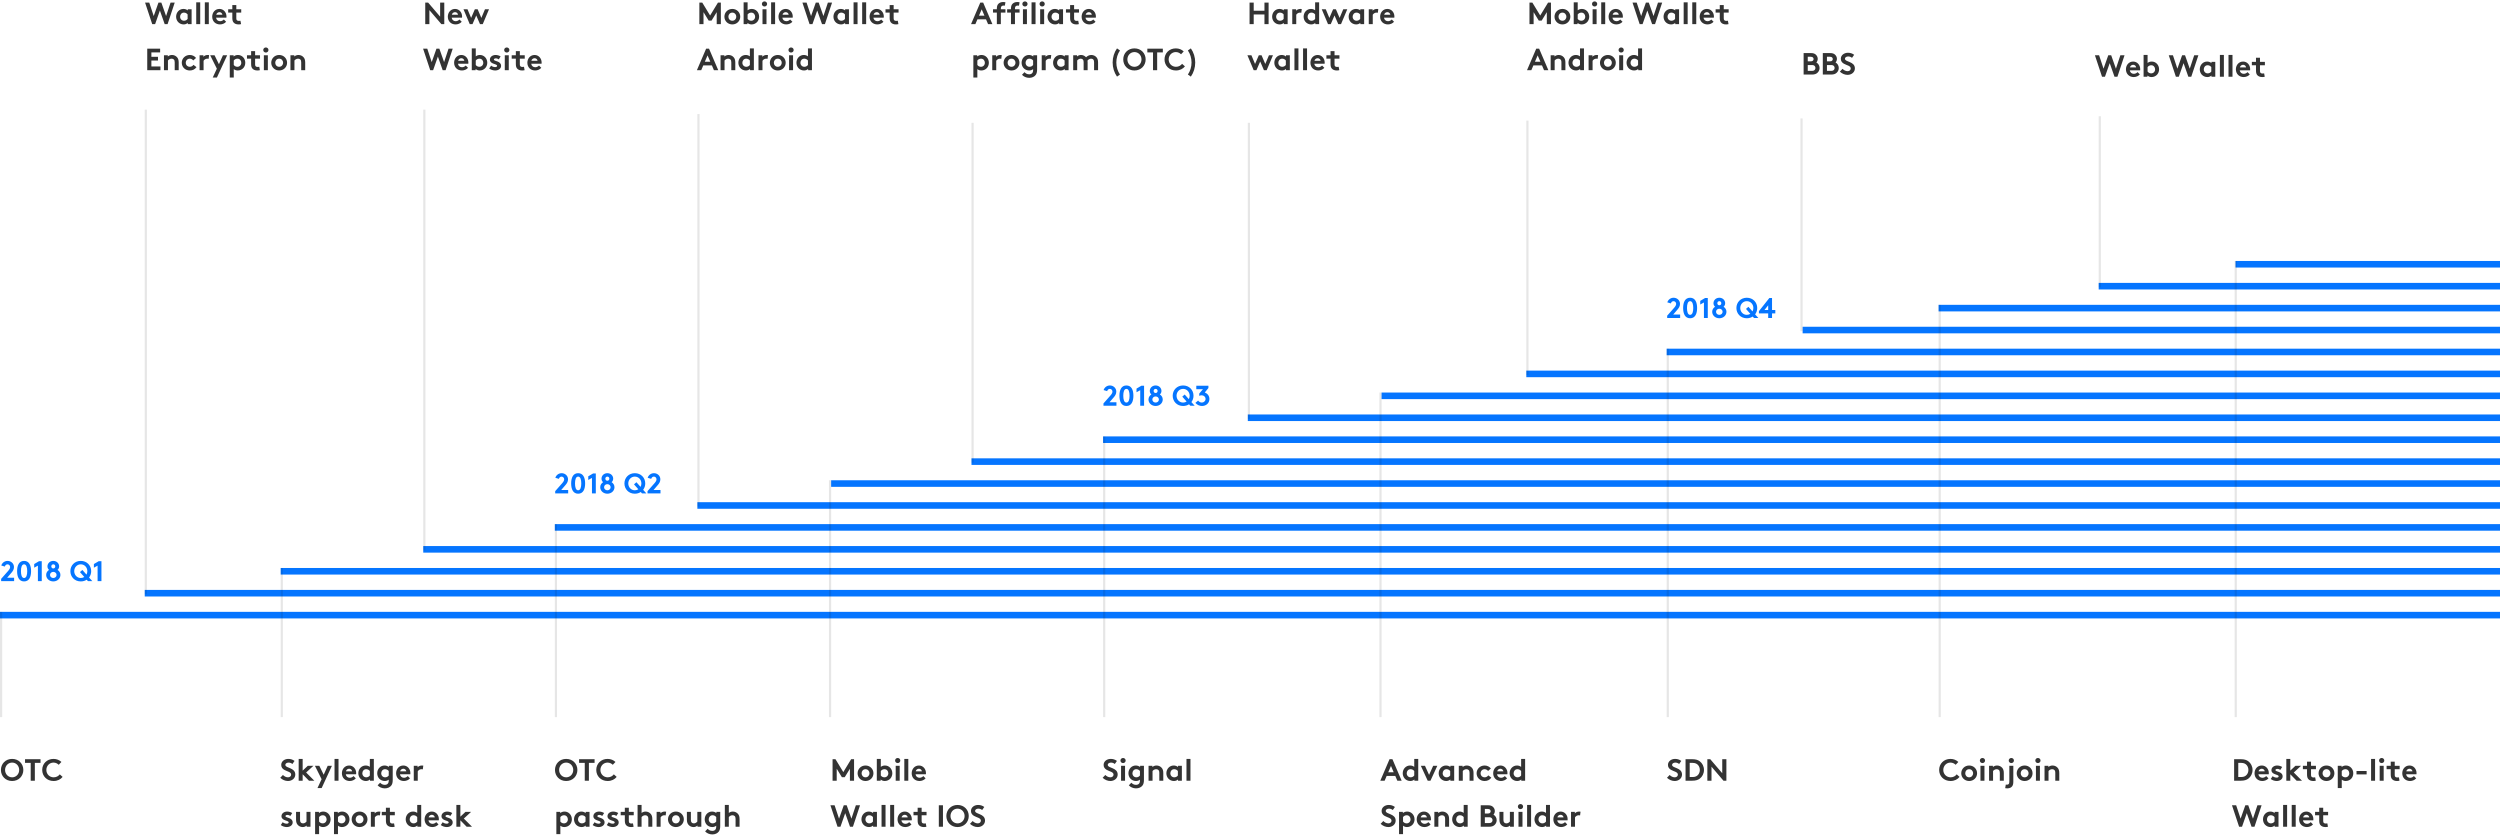 <svg width="1140" height="381" viewBox="0 0 1140 381" version="1.1" xmlns="http://www.w3.org/2000/svg" xmlns:xlink="http://www.w3.org/1999/xlink">
<title>Group</title>
<desc>Created using Figma</desc>
<g id="Canvas" transform="translate(4503 -21904)">
<g id="Group">
<g id="OTC">
<use xlink:href="#path0_fill" transform="translate(-4503 22250)" fill="#333333"/>
</g>
<g id="2018 Q1">
<use xlink:href="#path1_fill" transform="translate(-4503 22160)" fill="#0575FF"/>
</g>
<g id="2018 Q2">
<use xlink:href="#path2_fill" transform="translate(-4250.35 22120)" fill="#0575FF"/>
</g>
<g id="2018 Q3">
<use xlink:href="#path3_fill" transform="translate(-4000.34 22080)" fill="#0575FF"/>
</g>
<g id="2018 Q4">
<use xlink:href="#path4_fill" transform="translate(-3743.29 22040)" fill="#0575FF"/>
</g>
<g id="Wallet Encryption">
<use xlink:href="#path5_fill" transform="translate(-4436.98 21905)" fill="#333333"/>
</g>
<g id="Skyledger support desk">
<use xlink:href="#path6_fill" transform="translate(-4375.35 22250)" fill="#333333"/>
</g>
<g id="New Website">
<use xlink:href="#path7_fill" transform="translate(-4310.21 21905)" fill="#333333"/>
</g>
<g id="OTC passthrough">
<use xlink:href="#path8_fill" transform="translate(-4250.35 22250)" fill="#333333"/>
</g>
<g id="Mobile Wallet IOS">
<use xlink:href="#path9_fill" transform="translate(-4124.47 22250)" fill="#333333"/>
</g>
<g id="Signal">
<use xlink:href="#path10_fill" transform="translate(-4000.34 22250)" fill="#333333"/>
</g>
<g id="Advanced Spend Builder">
<use xlink:href="#path11_fill" transform="translate(-3873.58 22250)" fill="#333333"/>
</g>
<g id="SDN">
<use xlink:href="#path12_fill" transform="translate(-3743 22250)" fill="#333333"/>
</g>
<g id="Coinjoin">
<use xlink:href="#path13_fill" transform="translate(-3619.17 22250)" fill="#333333"/>
</g>
<g id="Mobile Wallet Android">
<use xlink:href="#path14_fill" transform="translate(-4185.21 21905)" fill="#333333"/>
</g>
<g id="Affiliate program (OTC)">
<use xlink:href="#path15_fill" transform="translate(-4060.2 21905)" fill="#333333"/>
</g>
<g id="Hardware wallet">
<use xlink:href="#path16_fill" transform="translate(-3934.32 21905)" fill="#333333"/>
</g>
<g id="Mobile Wallet Android">
<use xlink:href="#path14_fill" transform="translate(-3806.68 21905)" fill="#333333"/>
</g>
<g id="BBS">
<use xlink:href="#path17_fill" transform="translate(-3681.67 21928)" fill="#333333"/>
</g>
<g id="Desktop-lite Wallet">
<use xlink:href="#path18_fill" transform="translate(-3485.36 22250)" fill="#333333"/>
</g>
<g id="Web Wallet">
<use xlink:href="#path19_fill" transform="translate(-3547.86 21928)" fill="#333333"/>
</g>
<g id="Vector 8 (Stroke)">
<use xlink:href="#path20_fill" transform="translate(-4503 22183)" fill="#0575FF"/>
</g>
<g id="Vector 8.1 (Stroke)">
<use xlink:href="#path21_fill" transform="translate(-4437 22173)" fill="#0575FF"/>
</g>
<g id="Vector 8.2 (Stroke)">
<use xlink:href="#path22_fill" transform="translate(-4375 22163)" fill="#0575FF"/>
</g>
<g id="Vector 8.3 (Stroke)">
<use xlink:href="#path23_fill" transform="translate(-4310 22153)" fill="#0575FF"/>
</g>
<g id="Vector 8.4 (Stroke)">
<use xlink:href="#path24_fill" transform="translate(-4250 22143)" fill="#0575FF"/>
</g>
<g id="Vector 8.5 (Stroke)">
<use xlink:href="#path25_fill" transform="translate(-4185 22133)" fill="#0575FF"/>
</g>
<g id="Vector 8.6 (Stroke)">
<use xlink:href="#path26_fill" transform="translate(-4124 22123)" fill="#0575FF"/>
</g>
<g id="Vector 8.7 (Stroke)">
<use xlink:href="#path27_fill" transform="translate(-4060 22113)" fill="#0575FF"/>
</g>
<g id="Vector 8.8 (Stroke)">
<use xlink:href="#path28_fill" transform="translate(-4000 22103)" fill="#0575FF"/>
</g>
<g id="Vector 8.9 (Stroke)">
<use xlink:href="#path29_fill" transform="translate(-3934 22093)" fill="#0575FF"/>
</g>
<g id="Vector 8.10 (Stroke)">
<use xlink:href="#path30_fill" transform="translate(-3873 22083)" fill="#0575FF"/>
</g>
<g id="Vector 8.11 (Stroke)">
<use xlink:href="#path31_fill" transform="translate(-3807 22073)" fill="#0575FF"/>
</g>
<g id="Vector 8.12 (Stroke)">
<use xlink:href="#path32_fill" transform="translate(-3743 22063)" fill="#0575FF"/>
</g>
<g id="Vector 8.13 (Stroke)">
<use xlink:href="#path33_fill" transform="translate(-3681 22053)" fill="#0575FF"/>
</g>
<g id="Vector 8.14 (Stroke)">
<use xlink:href="#path34_fill" transform="translate(-3619 22043)" fill="#0575FF"/>
</g>
<g id="Vector 8.14 (Stroke)">
<use xlink:href="#path35_fill" transform="translate(-3546 22033)" fill="#0575FF"/>
</g>
<g id="Vector 8.14 (Stroke)">
<use xlink:href="#path36_fill" transform="translate(-3483.6 22023)" fill="#0575FF"/>
</g>
<g id="Vector 9">
<use xlink:href="#path37_stroke" transform="translate(-4436.5 21954)" fill="#000000" fill-opacity="0.1"/>
</g>
<g id="Vector 9.1">
<use xlink:href="#path38_stroke" transform="translate(-4309.5 21954)" fill="#000000" fill-opacity="0.1"/>
</g>
<g id="Vector 9.2">
<use xlink:href="#path39_stroke" transform="translate(-4184.5 21956)" fill="#000000" fill-opacity="0.1"/>
</g>
<g id="Vector 9.3">
<use xlink:href="#path40_stroke" transform="translate(-4059.5 21960)" fill="#000000" fill-opacity="0.1"/>
</g>
<g id="Vector 9.4">
<use xlink:href="#path41_stroke" transform="translate(-3933.5 21960)" fill="#000000" fill-opacity="0.1"/>
</g>
<g id="Vector 9.5">
<use xlink:href="#path42_stroke" transform="translate(-3806.5 21959)" fill="#000000" fill-opacity="0.1"/>
</g>
<g id="Vector 9.6">
<use xlink:href="#path43_stroke" transform="translate(-4502.5 22183)" fill="#000000" fill-opacity="0.1"/>
</g>
<g id="Vector 9.7">
<use xlink:href="#path44_stroke" transform="translate(-4374.5 22163)" fill="#000000" fill-opacity="0.1"/>
</g>
<g id="Vector 9.8">
<use xlink:href="#path45_stroke" transform="translate(-4249.5 22143)" fill="#000000" fill-opacity="0.1"/>
</g>
<g id="Vector 9.9">
<use xlink:href="#path46_stroke" transform="translate(-4124.5 22123)" fill="#000000" fill-opacity="0.1"/>
</g>
<g id="Vector 9.10">
<use xlink:href="#path47_stroke" transform="translate(-3999.5 22103)" fill="#000000" fill-opacity="0.1"/>
</g>
<g id="Vector 9.11">
<use xlink:href="#path48_stroke" transform="translate(-3873.5 22083)" fill="#000000" fill-opacity="0.1"/>
</g>
<g id="Vector 9.15">
<use xlink:href="#path49_stroke" transform="translate(-3742.5 22063)" fill="#000000" fill-opacity="0.1"/>
</g>
<g id="Vector 9.12">
<use xlink:href="#path50_stroke" transform="translate(-3681.5 21958)" fill="#000000" fill-opacity="0.1"/>
</g>
<g id="Vector 9.18">
<use xlink:href="#path51_stroke" transform="translate(-3545.5 21957)" fill="#000000" fill-opacity="0.1"/>
</g>
<g id="Vector 9.14">
<use xlink:href="#path52_stroke" transform="translate(-3618.5 22043)" fill="#000000" fill-opacity="0.1"/>
</g>
<g id="Vector 9.17">
<use xlink:href="#path53_stroke" transform="translate(-3483.5 22023)" fill="#000000" fill-opacity="0.1"/>
</g>
</g>
</g>
<defs>
<path id="path0_fill" d="M 2.31 5.1C 2.31 3.252 3.682 1.74 5.53 1.74C 7.378 1.74 8.75 3.252 8.75 5.1C 8.75 6.948 7.378 8.46 5.53 8.46C 3.682 8.46 2.31 6.948 2.31 5.1ZM 0.42 5.1C 0.42 7.886 2.506 10.14 5.53 10.14C 8.554 10.14 10.64 7.886 10.64 5.1C 10.64 2.314 8.554 0.06 5.53 0.06C 2.506 0.06 0.42 2.314 0.42 5.1ZM 11.411 0.2L 11.411 1.88L 14.001 1.88L 14.001 10L 15.89 10L 15.89 1.88L 18.48 1.88L 18.48 0.2L 11.411 0.2ZM 24.398 1.74C 25.364 1.74 26.19 2.16 26.778 2.748L 27.996 1.46C 27.114 0.606 25.868 0.06 24.412 0.06C 21.36 0.06 19.246 2.286 19.246 5.1C 19.246 7.914 21.388 10.14 24.44 10.14C 26.232 10.14 27.688 9.37 28.556 8.264L 27.254 7.102C 26.68 7.844 25.756 8.46 24.482 8.46C 22.592 8.46 21.136 7.004 21.136 5.1C 21.136 3.238 22.536 1.74 24.398 1.74Z"/>
<path id="path1_fill" d="M 2.197 2.357C 2.379 1.746 2.821 1.33 3.432 1.33C 4.121 1.33 4.615 1.915 4.615 2.552C 4.615 3.02 4.42 3.54 3.718 4.333L 0.52 7.96L 0.52 9L 6.435 9L 6.435 7.44L 3.263 7.44L 5.2 5.191C 5.811 4.489 6.37 3.683 6.37 2.578C 6.37 0.94 5.018 -0.23 3.458 -0.23C 2.119 -0.23 0.975 0.628 0.585 1.876L 2.197 2.357ZM 12.414 4.45C 12.414 6.166 12.037 7.57 10.984 7.57C 9.931 7.57 9.554 6.166 9.554 4.45C 9.554 2.734 9.931 1.33 10.984 1.33C 12.037 1.33 12.414 2.734 12.414 4.45ZM 7.799 4.45C 7.799 7.037 8.657 9.13 10.984 9.13C 13.311 9.13 14.169 7.037 14.169 4.45C 14.169 1.863 13.311 -0.23 10.984 -0.23C 8.657 -0.23 7.799 1.863 7.799 4.45ZM 15.594 2.864L 17.284 1.928L 17.284 9L 19.039 9L 19.039 -0.1L 17.804 -0.1L 15.594 1.2L 15.594 2.864ZM 24.301 3.215C 23.755 3.215 23.391 2.799 23.391 2.279C 23.391 1.759 23.755 1.33 24.301 1.33C 24.847 1.33 25.211 1.759 25.211 2.279C 25.211 2.799 24.847 3.215 24.301 3.215ZM 24.301 7.57C 23.443 7.57 22.806 6.959 22.806 6.179C 22.806 5.399 23.443 4.775 24.301 4.775C 25.159 4.775 25.796 5.399 25.796 6.179C 25.796 6.959 25.159 7.57 24.301 7.57ZM 24.301 9.13C 26.121 9.13 27.551 7.83 27.551 6.179C 27.551 5.113 26.992 4.372 26.238 3.878C 26.628 3.527 26.966 3.02 26.966 2.279C 26.966 0.888 25.835 -0.23 24.301 -0.23C 22.767 -0.23 21.636 0.888 21.636 2.279C 21.636 3.02 21.974 3.527 22.364 3.878C 21.61 4.372 21.051 5.113 21.051 6.179C 21.051 7.83 22.481 9.13 24.301 9.13ZM 32.09 4.45C 32.09 7.037 34.027 9.13 36.835 9.13C 37.875 9.13 38.785 8.844 39.539 8.35L 40.111 9L 42.1 9L 40.618 7.349C 41.229 6.556 41.58 5.542 41.58 4.45C 41.58 1.863 39.643 -0.23 36.835 -0.23C 34.027 -0.23 32.09 1.863 32.09 4.45ZM 33.845 4.45C 33.845 2.734 35.119 1.33 36.835 1.33C 38.551 1.33 39.825 2.734 39.825 4.45C 39.825 5.022 39.682 5.555 39.435 6.01L 37.563 3.904L 36.458 4.866L 38.434 7.102C 37.979 7.401 37.433 7.57 36.835 7.57C 35.119 7.57 33.845 6.166 33.845 4.45ZM 42.813 2.864L 44.503 1.928L 44.503 9L 46.258 9L 46.258 -0.1L 45.023 -0.1L 42.813 1.2L 42.813 2.864Z"/>
<path id="path2_fill" d="M 2.197 2.357C 2.379 1.746 2.821 1.33 3.432 1.33C 4.121 1.33 4.615 1.915 4.615 2.552C 4.615 3.02 4.42 3.54 3.718 4.333L 0.52 7.96L 0.52 9L 6.435 9L 6.435 7.44L 3.263 7.44L 5.2 5.191C 5.811 4.489 6.37 3.683 6.37 2.578C 6.37 0.94 5.018 -0.23 3.458 -0.23C 2.119 -0.23 0.975 0.628 0.585 1.876L 2.197 2.357ZM 12.414 4.45C 12.414 6.166 12.037 7.57 10.984 7.57C 9.931 7.57 9.554 6.166 9.554 4.45C 9.554 2.734 9.931 1.33 10.984 1.33C 12.037 1.33 12.414 2.734 12.414 4.45ZM 7.799 4.45C 7.799 7.037 8.657 9.13 10.984 9.13C 13.311 9.13 14.169 7.037 14.169 4.45C 14.169 1.863 13.311 -0.23 10.984 -0.23C 8.657 -0.23 7.799 1.863 7.799 4.45ZM 15.594 2.864L 17.284 1.928L 17.284 9L 19.039 9L 19.039 -0.1L 17.804 -0.1L 15.594 1.2L 15.594 2.864ZM 24.301 3.215C 23.755 3.215 23.391 2.799 23.391 2.279C 23.391 1.759 23.755 1.33 24.301 1.33C 24.847 1.33 25.211 1.759 25.211 2.279C 25.211 2.799 24.847 3.215 24.301 3.215ZM 24.301 7.57C 23.443 7.57 22.806 6.959 22.806 6.179C 22.806 5.399 23.443 4.775 24.301 4.775C 25.159 4.775 25.796 5.399 25.796 6.179C 25.796 6.959 25.159 7.57 24.301 7.57ZM 24.301 9.13C 26.121 9.13 27.551 7.83 27.551 6.179C 27.551 5.113 26.992 4.372 26.238 3.878C 26.628 3.527 26.966 3.02 26.966 2.279C 26.966 0.888 25.835 -0.23 24.301 -0.23C 22.767 -0.23 21.636 0.888 21.636 2.279C 21.636 3.02 21.974 3.527 22.364 3.878C 21.61 4.372 21.051 5.113 21.051 6.179C 21.051 7.83 22.481 9.13 24.301 9.13ZM 32.09 4.45C 32.09 7.037 34.027 9.13 36.835 9.13C 37.875 9.13 38.785 8.844 39.539 8.35L 40.111 9L 42.1 9L 40.618 7.349C 41.229 6.556 41.58 5.542 41.58 4.45C 41.58 1.863 39.643 -0.23 36.835 -0.23C 34.027 -0.23 32.09 1.863 32.09 4.45ZM 33.845 4.45C 33.845 2.734 35.119 1.33 36.835 1.33C 38.551 1.33 39.825 2.734 39.825 4.45C 39.825 5.022 39.682 5.555 39.435 6.01L 37.563 3.904L 36.458 4.866L 38.434 7.102C 37.979 7.401 37.433 7.57 36.835 7.57C 35.119 7.57 33.845 6.166 33.845 4.45ZM 44.295 2.357C 44.477 1.746 44.919 1.33 45.53 1.33C 46.219 1.33 46.713 1.915 46.713 2.552C 46.713 3.02 46.518 3.54 45.816 4.333L 42.618 7.96L 42.618 9L 48.533 9L 48.533 7.44L 45.361 7.44L 47.298 5.191C 47.909 4.489 48.468 3.683 48.468 2.578C 48.468 0.94 47.116 -0.23 45.556 -0.23C 44.217 -0.23 43.073 0.628 42.683 1.876L 44.295 2.357Z"/>
<path id="path3_fill" d="M 2.197 2.357C 2.379 1.746 2.821 1.33 3.432 1.33C 4.121 1.33 4.615 1.915 4.615 2.552C 4.615 3.02 4.42 3.54 3.718 4.333L 0.52 7.96L 0.52 9L 6.435 9L 6.435 7.44L 3.263 7.44L 5.2 5.191C 5.811 4.489 6.37 3.683 6.37 2.578C 6.37 0.94 5.018 -0.23 3.458 -0.23C 2.119 -0.23 0.975 0.628 0.585 1.876L 2.197 2.357ZM 12.414 4.45C 12.414 6.166 12.037 7.57 10.984 7.57C 9.931 7.57 9.554 6.166 9.554 4.45C 9.554 2.734 9.931 1.33 10.984 1.33C 12.037 1.33 12.414 2.734 12.414 4.45ZM 7.799 4.45C 7.799 7.037 8.657 9.13 10.984 9.13C 13.311 9.13 14.169 7.037 14.169 4.45C 14.169 1.863 13.311 -0.23 10.984 -0.23C 8.657 -0.23 7.799 1.863 7.799 4.45ZM 15.594 2.864L 17.284 1.928L 17.284 9L 19.039 9L 19.039 -0.1L 17.804 -0.1L 15.594 1.2L 15.594 2.864ZM 24.301 3.215C 23.755 3.215 23.391 2.799 23.391 2.279C 23.391 1.759 23.755 1.33 24.301 1.33C 24.847 1.33 25.211 1.759 25.211 2.279C 25.211 2.799 24.847 3.215 24.301 3.215ZM 24.301 7.57C 23.443 7.57 22.806 6.959 22.806 6.179C 22.806 5.399 23.443 4.775 24.301 4.775C 25.159 4.775 25.796 5.399 25.796 6.179C 25.796 6.959 25.159 7.57 24.301 7.57ZM 24.301 9.13C 26.121 9.13 27.551 7.83 27.551 6.179C 27.551 5.113 26.992 4.372 26.238 3.878C 26.628 3.527 26.966 3.02 26.966 2.279C 26.966 0.888 25.835 -0.23 24.301 -0.23C 22.767 -0.23 21.636 0.888 21.636 2.279C 21.636 3.02 21.974 3.527 22.364 3.878C 21.61 4.372 21.051 5.113 21.051 6.179C 21.051 7.83 22.481 9.13 24.301 9.13ZM 32.09 4.45C 32.09 7.037 34.027 9.13 36.835 9.13C 37.875 9.13 38.785 8.844 39.539 8.35L 40.111 9L 42.1 9L 40.618 7.349C 41.229 6.556 41.58 5.542 41.58 4.45C 41.58 1.863 39.643 -0.23 36.835 -0.23C 34.027 -0.23 32.09 1.863 32.09 4.45ZM 33.845 4.45C 33.845 2.734 35.119 1.33 36.835 1.33C 38.551 1.33 39.825 2.734 39.825 4.45C 39.825 5.022 39.682 5.555 39.435 6.01L 37.563 3.904L 36.458 4.866L 38.434 7.102C 37.979 7.401 37.433 7.57 36.835 7.57C 35.119 7.57 33.845 6.166 33.845 4.45ZM 42.423 7.713C 43.229 8.623 44.308 9.13 45.439 9.13C 47.324 9.13 48.832 7.843 48.832 5.919C 48.832 4.541 47.974 3.449 46.726 2.968L 48.377 0.94L 48.377 -0.1L 42.852 -0.1L 42.852 1.46L 45.894 1.46L 44.191 3.475L 44.191 4.515C 44.529 4.346 44.919 4.255 45.283 4.255C 46.297 4.255 47.077 4.97 47.077 5.919C 47.077 6.894 46.232 7.57 45.374 7.57C 44.685 7.57 44.061 7.193 43.684 6.66L 42.423 7.713Z"/>
<path id="path4_fill" d="M 2.197 2.357C 2.379 1.746 2.821 1.33 3.432 1.33C 4.121 1.33 4.615 1.915 4.615 2.552C 4.615 3.02 4.42 3.54 3.718 4.333L 0.52 7.96L 0.52 9L 6.435 9L 6.435 7.44L 3.263 7.44L 5.2 5.191C 5.811 4.489 6.37 3.683 6.37 2.578C 6.37 0.94 5.018 -0.23 3.458 -0.23C 2.119 -0.23 0.975 0.628 0.585 1.876L 2.197 2.357ZM 12.414 4.45C 12.414 6.166 12.037 7.57 10.984 7.57C 9.931 7.57 9.554 6.166 9.554 4.45C 9.554 2.734 9.931 1.33 10.984 1.33C 12.037 1.33 12.414 2.734 12.414 4.45ZM 7.799 4.45C 7.799 7.037 8.657 9.13 10.984 9.13C 13.311 9.13 14.169 7.037 14.169 4.45C 14.169 1.863 13.311 -0.23 10.984 -0.23C 8.657 -0.23 7.799 1.863 7.799 4.45ZM 15.594 2.864L 17.284 1.928L 17.284 9L 19.039 9L 19.039 -0.1L 17.804 -0.1L 15.594 1.2L 15.594 2.864ZM 24.301 3.215C 23.755 3.215 23.391 2.799 23.391 2.279C 23.391 1.759 23.755 1.33 24.301 1.33C 24.847 1.33 25.211 1.759 25.211 2.279C 25.211 2.799 24.847 3.215 24.301 3.215ZM 24.301 7.57C 23.443 7.57 22.806 6.959 22.806 6.179C 22.806 5.399 23.443 4.775 24.301 4.775C 25.159 4.775 25.796 5.399 25.796 6.179C 25.796 6.959 25.159 7.57 24.301 7.57ZM 24.301 9.13C 26.121 9.13 27.551 7.83 27.551 6.179C 27.551 5.113 26.992 4.372 26.238 3.878C 26.628 3.527 26.966 3.02 26.966 2.279C 26.966 0.888 25.835 -0.23 24.301 -0.23C 22.767 -0.23 21.636 0.888 21.636 2.279C 21.636 3.02 21.974 3.527 22.364 3.878C 21.61 4.372 21.051 5.113 21.051 6.179C 21.051 7.83 22.481 9.13 24.301 9.13ZM 32.09 4.45C 32.09 7.037 34.027 9.13 36.835 9.13C 37.875 9.13 38.785 8.844 39.539 8.35L 40.111 9L 42.1 9L 40.618 7.349C 41.229 6.556 41.58 5.542 41.58 4.45C 41.58 1.863 39.643 -0.23 36.835 -0.23C 34.027 -0.23 32.09 1.863 32.09 4.45ZM 33.845 4.45C 33.845 2.734 35.119 1.33 36.835 1.33C 38.551 1.33 39.825 2.734 39.825 4.45C 39.825 5.022 39.682 5.555 39.435 6.01L 37.563 3.904L 36.458 4.866L 38.434 7.102C 37.979 7.401 37.433 7.57 36.835 7.57C 35.119 7.57 33.845 6.166 33.845 4.45ZM 47.103 -0.1L 42.358 5.88L 42.358 6.92L 46.583 6.92L 46.583 9L 48.338 9L 48.338 6.92L 49.833 6.92L 49.833 5.36L 48.338 5.36L 48.338 -0.1L 47.103 -0.1ZM 44.88 5.36L 46.583 3.228L 46.583 5.36L 44.88 5.36Z"/>
<path id="path5_fill" d="M 3.388 10L 4.718 10L 6.888 3.798L 9.072 10L 10.402 10L 13.65 0.2L 11.746 0.2L 9.716 6.318L 7.56 0.2L 6.23 0.2L 4.074 6.318L 2.044 0.2L 0.14 0.2L 3.388 10ZM 19.535 7.62C 19.185 8.124 18.583 8.46 17.897 8.46C 16.875 8.46 16.105 7.676 16.105 6.612C 16.105 5.632 16.791 4.75 17.855 4.75C 18.555 4.75 19.157 5.086 19.535 5.59L 19.535 7.62ZM 21.355 3.21L 19.605 3.21L 19.605 3.756C 19.073 3.322 18.387 3.07 17.617 3.07C 15.769 3.07 14.285 4.61 14.285 6.612C 14.285 7.536 14.621 8.376 15.153 8.992C 15.755 9.692 16.707 10.14 17.715 10.14C 18.401 10.14 19.045 9.93 19.605 9.454L 19.605 10L 21.355 10L 21.355 3.21ZM 25.278 0.06L 23.458 0.06L 23.458 10L 25.278 10L 25.278 0.06ZM 29.202 0.06L 27.382 0.06L 27.382 10L 29.202 10L 29.202 0.06ZM 36.052 7.886C 35.73 8.236 35.114 8.67 34.344 8.67C 33.378 8.67 32.608 8.012 32.51 7.06L 37.214 7.06C 37.242 6.906 37.256 6.724 37.256 6.542C 37.256 4.652 35.926 3.07 34.05 3.07C 32.034 3.07 30.746 4.722 30.746 6.612C 30.746 8.74 32.272 10.14 34.302 10.14C 35.352 10.14 36.43 9.706 37.088 8.922L 36.052 7.886ZM 32.594 5.73C 32.678 5.114 33.294 4.54 34.05 4.54C 34.792 4.54 35.338 5.128 35.394 5.73L 32.594 5.73ZM 43.628 8.46C 43.502 8.488 43.152 8.53 42.886 8.53C 42.438 8.53 42.144 8.404 41.962 8.194C 41.808 8.012 41.738 7.76 41.738 7.34L 41.738 4.75L 43.978 4.75L 43.978 3.21L 41.738 3.21L 41.738 1.32L 39.918 1.32L 39.918 3.21L 38.028 3.21L 38.028 4.75L 39.918 4.75L 39.918 7.13C 39.918 8.096 40.072 8.698 40.422 9.16C 40.884 9.776 41.682 10.14 42.774 10.14C 43.124 10.14 43.67 10.084 43.908 10L 43.628 8.46ZM 7 22.88L 7 21.2L 1.12 21.2L 1.12 31L 7.14 31L 7.14 29.32L 3.01 29.32L 3.01 26.59L 6.02 26.59L 6.02 24.91L 3.01 24.91L 3.01 22.88L 7 22.88ZM 10.567 31L 10.567 26.59C 10.819 26.24 11.449 25.75 12.219 25.75C 12.639 25.75 13.003 25.89 13.241 26.128C 13.493 26.38 13.647 26.73 13.647 27.402L 13.647 31L 15.467 31L 15.467 27.542C 15.467 26.38 15.215 25.694 14.767 25.162C 14.207 24.49 13.353 24.07 12.415 24.07C 11.659 24.07 11.015 24.336 10.497 24.756L 10.497 24.21L 8.747 24.21L 8.747 31L 10.567 31ZM 22.189 28.564C 21.895 29.012 21.307 29.46 20.565 29.46C 19.459 29.46 18.689 28.676 18.689 27.612C 18.689 26.576 19.473 25.75 20.523 25.75C 21.181 25.75 21.727 26.086 22.091 26.562L 23.379 25.428C 22.749 24.616 21.699 24.07 20.523 24.07C 18.451 24.07 16.869 25.638 16.869 27.612C 16.869 29.572 18.409 31.14 20.509 31.14C 21.783 31.14 22.791 30.678 23.589 29.614L 22.189 28.564ZM 29.329 24.126C 29.134 24.098 28.98 24.07 28.713 24.07C 27.887 24.07 27.145 24.392 26.739 24.896L 26.739 24.21L 24.989 24.21L 24.989 31L 26.809 31L 26.809 26.73C 27.034 26.324 27.663 25.75 28.462 25.75C 28.727 25.75 28.994 25.778 29.119 25.82L 29.329 24.126ZM 32.888 34.36L 37.564 24.21L 35.646 24.21L 33.812 28.284L 31.824 24.21L 29.822 24.21L 32.86 30.314L 30.984 34.36L 32.888 34.36ZM 38.757 34.36L 40.577 34.36L 40.577 30.524C 41.123 30.944 41.711 31.14 42.397 31.14C 43.405 31.14 44.371 30.692 44.973 29.992C 45.505 29.376 45.827 28.536 45.827 27.612C 45.827 25.61 44.343 24.07 42.495 24.07C 41.725 24.07 41.039 24.322 40.507 24.756L 40.507 24.21L 38.757 24.21L 38.757 34.36ZM 40.577 26.59C 40.955 26.086 41.557 25.75 42.257 25.75C 43.321 25.75 44.007 26.632 44.007 27.612C 44.007 28.676 43.237 29.46 42.215 29.46C 41.529 29.46 40.927 29.124 40.577 28.62L 40.577 26.59ZM 52.2 29.46C 52.074 29.488 51.724 29.53 51.458 29.53C 51.01 29.53 50.716 29.404 50.534 29.194C 50.38 29.012 50.31 28.76 50.31 28.34L 50.31 25.75L 52.55 25.75L 52.55 24.21L 50.31 24.21L 50.31 22.32L 48.49 22.32L 48.49 24.21L 46.6 24.21L 46.6 25.75L 48.49 25.75L 48.49 28.13C 48.49 29.096 48.644 29.698 48.994 30.16C 49.456 30.776 50.254 31.14 51.346 31.14C 51.696 31.14 52.242 31.084 52.48 31L 52.2 29.46ZM 56.122 24.21L 54.302 24.21L 54.302 31L 56.122 31L 56.122 24.21ZM 54.022 21.802C 54.022 22.46 54.554 22.964 55.212 22.964C 55.87 22.964 56.402 22.46 56.402 21.802C 56.402 21.144 55.87 20.64 55.212 20.64C 54.554 20.64 54.022 21.144 54.022 21.802ZM 57.666 27.612C 57.666 29.572 59.22 31.14 61.278 31.14C 63.336 31.14 64.89 29.572 64.89 27.612C 64.89 25.652 63.336 24.07 61.278 24.07C 59.22 24.07 57.666 25.652 57.666 27.612ZM 59.486 27.612C 59.486 26.59 60.214 25.75 61.278 25.75C 62.342 25.75 63.07 26.59 63.07 27.612C 63.07 28.634 62.342 29.46 61.278 29.46C 60.214 29.46 59.486 28.634 59.486 27.612ZM 68.249 31L 68.249 26.59C 68.501 26.24 69.131 25.75 69.901 25.75C 70.321 25.75 70.685 25.89 70.923 26.128C 71.175 26.38 71.329 26.73 71.329 27.402L 71.329 31L 73.149 31L 73.149 27.542C 73.149 26.38 72.897 25.694 72.449 25.162C 71.889 24.49 71.035 24.07 70.097 24.07C 69.341 24.07 68.697 24.336 68.179 24.756L 68.179 24.21L 66.429 24.21L 66.429 31L 68.249 31Z"/>
<path id="path6_fill" d="M 0.14 8.67C 1.148 9.594 2.366 10.14 3.682 10.14C 5.446 10.14 7 8.936 7 7.2C 7 3.896 2.478 4.386 2.478 2.804C 2.478 2.048 3.276 1.74 3.99 1.74C 4.634 1.74 5.292 2.02 5.684 2.384L 6.664 0.984C 5.74 0.298 4.816 0.06 3.822 0.06C 2.198 0.06 0.588 1.068 0.588 2.818C 0.588 3.924 1.204 4.596 1.974 5.044C 3.29 5.814 5.11 5.968 5.11 7.228C 5.11 7.942 4.522 8.46 3.682 8.46C 2.786 8.46 1.932 7.998 1.372 7.382L 0.14 8.67ZM 15.262 3.21L 12.7 3.21L 10.362 5.408L 10.362 0.06L 8.542 0.06L 8.542 10L 10.362 10L 10.362 7.06L 13.232 10L 15.682 10L 11.944 6.262L 15.262 3.21ZM 19.024 13.36L 23.7 3.21L 21.782 3.21L 19.948 7.284L 17.96 3.21L 15.958 3.21L 18.996 9.314L 17.12 13.36L 19.024 13.36ZM 26.714 0.06L 24.894 0.06L 24.894 10L 26.714 10L 26.714 0.06ZM 33.564 7.886C 33.242 8.236 32.626 8.67 31.856 8.67C 30.89 8.67 30.12 8.012 30.022 7.06L 34.726 7.06C 34.754 6.906 34.768 6.724 34.768 6.542C 34.768 4.652 33.438 3.07 31.562 3.07C 29.546 3.07 28.258 4.722 28.258 6.612C 28.258 8.74 29.784 10.14 31.814 10.14C 32.864 10.14 33.942 9.706 34.6 8.922L 33.564 7.886ZM 30.106 5.73C 30.19 5.114 30.806 4.54 31.562 4.54C 32.304 4.54 32.85 5.128 32.906 5.73L 30.106 5.73ZM 41 7.62C 40.65 8.124 40.048 8.46 39.362 8.46C 38.34 8.46 37.57 7.676 37.57 6.612C 37.57 5.632 38.256 4.75 39.32 4.75C 40.02 4.75 40.622 5.086 41 5.59L 41 7.62ZM 42.82 10L 42.82 0.06L 41 0.06L 41 3.7C 40.468 3.28 39.824 3.07 39.082 3.07C 37.234 3.07 35.75 4.61 35.75 6.612C 35.75 7.536 36.086 8.376 36.618 8.992C 37.22 9.692 38.172 10.14 39.18 10.14C 39.866 10.14 40.51 9.93 41.07 9.454L 41.07 10L 42.82 10ZM 51.433 3.21L 49.683 3.21L 49.683 3.756C 49.151 3.322 48.465 3.07 47.695 3.07C 45.847 3.07 44.363 4.61 44.363 6.612C 44.363 7.536 44.685 8.376 45.217 8.992C 45.819 9.692 46.785 10.14 47.793 10.14C 48.479 10.14 49.067 9.944 49.613 9.524L 49.613 9.748C 49.613 10.616 49.473 11.036 49.193 11.344C 48.885 11.708 48.395 11.89 47.807 11.89C 46.687 11.89 46.057 11.302 45.693 10.91L 44.545 12.1C 45.217 12.884 46.477 13.5 47.807 13.5C 49.109 13.5 50.201 12.996 50.817 12.142C 51.223 11.568 51.433 10.84 51.433 9.622L 51.433 3.21ZM 49.613 7.62C 49.263 8.124 48.661 8.46 47.975 8.46C 46.953 8.46 46.183 7.676 46.183 6.612C 46.183 5.632 46.869 4.75 47.933 4.75C 48.633 4.75 49.235 5.086 49.613 5.59L 49.613 7.62ZM 58.282 7.886C 57.96 8.236 57.344 8.67 56.574 8.67C 55.608 8.67 54.838 8.012 54.74 7.06L 59.444 7.06C 59.472 6.906 59.486 6.724 59.486 6.542C 59.486 4.652 58.156 3.07 56.28 3.07C 54.264 3.07 52.976 4.722 52.976 6.612C 52.976 8.74 54.502 10.14 56.532 10.14C 57.582 10.14 58.66 9.706 59.318 8.922L 58.282 7.886ZM 54.824 5.73C 54.908 5.114 55.524 4.54 56.28 4.54C 57.022 4.54 57.568 5.128 57.624 5.73L 54.824 5.73ZM 65.368 3.126C 65.172 3.098 65.019 3.07 64.752 3.07C 63.926 3.07 63.184 3.392 62.779 3.896L 62.779 3.21L 61.029 3.21L 61.029 10L 62.849 10L 62.849 5.73C 63.072 5.324 63.703 4.75 64.501 4.75C 64.766 4.75 65.032 4.778 65.159 4.82L 65.368 3.126ZM 0.378 30.23C 1.176 30.818 2.17 31.14 3.108 31.14C 4.536 31.14 5.81 30.342 5.81 29.04C 5.81 26.688 2.52 27.038 2.52 26.156C 2.52 25.806 2.94 25.61 3.444 25.61C 3.934 25.61 4.396 25.82 4.746 26.072L 5.6 24.756C 5.152 24.406 4.186 24.07 3.304 24.07C 1.96 24.07 0.7 24.882 0.7 26.184C 0.7 28.368 3.99 28.004 3.99 29.026C 3.99 29.362 3.612 29.6 3.122 29.6C 2.436 29.6 1.722 29.348 1.26 28.928L 0.378 30.23ZM 12.11 24.21L 12.11 28.62C 11.857 28.942 11.297 29.46 10.527 29.46C 10.178 29.46 9.785 29.348 9.505 29.04C 9.295 28.802 9.169 28.494 9.169 27.878L 9.169 24.21L 7.349 24.21L 7.349 27.808C 7.349 28.816 7.601 29.516 8.035 30.048C 8.567 30.706 9.407 31.14 10.345 31.14C 11.004 31.14 11.648 30.93 12.18 30.454L 12.18 31L 13.93 31L 13.93 24.21L 12.11 24.21ZM 16.034 34.36L 17.854 34.36L 17.854 30.524C 18.4 30.944 18.988 31.14 19.674 31.14C 20.682 31.14 21.648 30.692 22.25 29.992C 22.782 29.376 23.104 28.536 23.104 27.612C 23.104 25.61 21.62 24.07 19.772 24.07C 19.002 24.07 18.316 24.322 17.784 24.756L 17.784 24.21L 16.034 24.21L 16.034 34.36ZM 17.854 26.59C 18.232 26.086 18.834 25.75 19.534 25.75C 20.598 25.75 21.284 26.632 21.284 27.612C 21.284 28.676 20.514 29.46 19.492 29.46C 18.806 29.46 18.204 29.124 17.854 28.62L 17.854 26.59ZM 24.648 34.36L 26.468 34.36L 26.468 30.524C 27.014 30.944 27.602 31.14 28.288 31.14C 29.296 31.14 30.262 30.692 30.864 29.992C 31.396 29.376 31.718 28.536 31.718 27.612C 31.718 25.61 30.234 24.07 28.386 24.07C 27.616 24.07 26.93 24.322 26.398 24.756L 26.398 24.21L 24.648 24.21L 24.648 34.36ZM 26.468 26.59C 26.846 26.086 27.448 25.75 28.148 25.75C 29.212 25.75 29.898 26.632 29.898 27.612C 29.898 28.676 29.128 29.46 28.106 29.46C 27.42 29.46 26.818 29.124 26.468 28.62L 26.468 26.59ZM 32.701 27.612C 32.701 29.572 34.255 31.14 36.313 31.14C 38.371 31.14 39.925 29.572 39.925 27.612C 39.925 25.652 38.371 24.07 36.313 24.07C 34.255 24.07 32.701 25.652 32.701 27.612ZM 34.521 27.612C 34.521 26.59 35.249 25.75 36.313 25.75C 37.377 25.75 38.105 26.59 38.105 27.612C 38.105 28.634 37.377 29.46 36.313 29.46C 35.249 29.46 34.521 28.634 34.521 27.612ZM 45.804 24.126C 45.608 24.098 45.454 24.07 45.188 24.07C 44.362 24.07 43.62 24.392 43.214 24.896L 43.214 24.21L 41.464 24.21L 41.464 31L 43.284 31L 43.284 26.73C 43.508 26.324 44.138 25.75 44.936 25.75C 45.202 25.75 45.468 25.778 45.594 25.82L 45.804 24.126ZM 52.036 29.46C 51.91 29.488 51.56 29.53 51.294 29.53C 50.846 29.53 50.552 29.404 50.37 29.194C 50.216 29.012 50.146 28.76 50.146 28.34L 50.146 25.75L 52.386 25.75L 52.386 24.21L 50.146 24.21L 50.146 22.32L 48.326 22.32L 48.326 24.21L 46.436 24.21L 46.436 25.75L 48.326 25.75L 48.326 28.13C 48.326 29.096 48.48 29.698 48.83 30.16C 49.292 30.776 50.09 31.14 51.182 31.14C 51.532 31.14 52.078 31.084 52.316 31L 52.036 29.46ZM 62.601 28.62C 62.251 29.124 61.649 29.46 60.963 29.46C 59.941 29.46 59.171 28.676 59.171 27.612C 59.171 26.632 59.857 25.75 60.921 25.75C 61.621 25.75 62.223 26.086 62.601 26.59L 62.601 28.62ZM 64.421 31L 64.421 21.06L 62.601 21.06L 62.601 24.7C 62.069 24.28 61.425 24.07 60.683 24.07C 58.835 24.07 57.351 25.61 57.351 27.612C 57.351 28.536 57.687 29.376 58.219 29.992C 58.821 30.692 59.773 31.14 60.781 31.14C 61.467 31.14 62.111 30.93 62.671 30.454L 62.671 31L 64.421 31ZM 71.271 28.886C 70.949 29.236 70.333 29.67 69.563 29.67C 68.597 29.67 67.827 29.012 67.729 28.06L 72.433 28.06C 72.461 27.906 72.475 27.724 72.475 27.542C 72.475 25.652 71.145 24.07 69.269 24.07C 67.253 24.07 65.965 25.722 65.965 27.612C 65.965 29.74 67.491 31.14 69.521 31.14C 70.571 31.14 71.649 30.706 72.307 29.922L 71.271 28.886ZM 67.813 26.73C 67.897 26.114 68.513 25.54 69.269 25.54C 70.011 25.54 70.557 26.128 70.613 26.73L 67.813 26.73ZM 73.345 30.23C 74.143 30.818 75.137 31.14 76.075 31.14C 77.503 31.14 78.777 30.342 78.777 29.04C 78.777 26.688 75.487 27.038 75.487 26.156C 75.487 25.806 75.907 25.61 76.411 25.61C 76.901 25.61 77.363 25.82 77.713 26.072L 78.567 24.756C 78.119 24.406 77.153 24.07 76.271 24.07C 74.927 24.07 73.667 24.882 73.667 26.184C 73.667 28.368 76.957 28.004 76.957 29.026C 76.957 29.362 76.579 29.6 76.089 29.6C 75.403 29.6 74.689 29.348 74.227 28.928L 73.345 30.23ZM 87.176 24.21L 84.614 24.21L 82.276 26.408L 82.276 21.06L 80.456 21.06L 80.456 31L 82.276 31L 82.276 28.06L 85.146 31L 87.596 31L 83.858 27.262L 87.176 24.21Z"/>
<path id="path7_fill" d="M 1.12 10L 3.01 10L 3.01 3.616L 8.47 10L 9.8 10L 9.8 0.2L 7.91 0.2L 7.91 6.584L 2.45 0.2L 1.12 0.2L 1.12 10ZM 16.72 7.886C 16.398 8.236 15.782 8.67 15.012 8.67C 14.046 8.67 13.276 8.012 13.178 7.06L 17.882 7.06C 17.91 6.906 17.924 6.724 17.924 6.542C 17.924 4.652 16.594 3.07 14.718 3.07C 12.702 3.07 11.414 4.722 11.414 6.612C 11.414 8.74 12.94 10.14 14.97 10.14C 16.02 10.14 17.098 9.706 17.756 8.922L 16.72 7.886ZM 13.262 5.73C 13.346 5.114 13.962 4.54 14.718 4.54C 15.46 4.54 16.006 5.128 16.062 5.73L 13.262 5.73ZM 24.38 6.052L 26.088 10L 27.348 10L 30.204 3.21L 28.37 3.21L 26.704 7.172L 25.01 3.21L 23.75 3.21L 22.042 7.172L 20.39 3.21L 18.556 3.21L 21.412 10L 22.672 10L 24.38 6.052ZM 3.388 31L 4.718 31L 6.888 24.798L 9.072 31L 10.402 31L 13.65 21.2L 11.746 21.2L 9.716 27.318L 7.56 21.2L 6.23 21.2L 4.074 27.318L 2.044 21.2L 0.14 21.2L 3.388 31ZM 19.591 28.886C 19.269 29.236 18.653 29.67 17.883 29.67C 16.917 29.67 16.147 29.012 16.049 28.06L 20.753 28.06C 20.781 27.906 20.795 27.724 20.795 27.542C 20.795 25.652 19.465 24.07 17.589 24.07C 15.573 24.07 14.285 25.722 14.285 27.612C 14.285 29.74 15.811 31.14 17.841 31.14C 18.891 31.14 19.969 30.706 20.627 29.922L 19.591 28.886ZM 16.133 26.73C 16.217 26.114 16.833 25.54 17.589 25.54C 18.331 25.54 18.877 26.128 18.933 26.73L 16.133 26.73ZM 24.157 26.59C 24.535 26.086 25.137 25.75 25.837 25.75C 26.901 25.75 27.587 26.632 27.587 27.612C 27.587 28.676 26.817 29.46 25.795 29.46C 25.109 29.46 24.507 29.124 24.157 28.62L 24.157 26.59ZM 24.087 31L 24.087 30.454C 24.647 30.93 25.291 31.14 25.977 31.14C 26.985 31.14 27.937 30.692 28.539 29.992C 29.071 29.376 29.407 28.536 29.407 27.612C 29.407 25.61 27.923 24.07 26.075 24.07C 25.333 24.07 24.689 24.28 24.157 24.7L 24.157 21.06L 22.337 21.06L 22.337 31L 24.087 31ZM 30.278 30.23C 31.076 30.818 32.07 31.14 33.008 31.14C 34.436 31.14 35.71 30.342 35.71 29.04C 35.71 26.688 32.42 27.038 32.42 26.156C 32.42 25.806 32.84 25.61 33.344 25.61C 33.834 25.61 34.296 25.82 34.646 26.072L 35.5 24.756C 35.052 24.406 34.086 24.07 33.204 24.07C 31.86 24.07 30.6 24.882 30.6 26.184C 30.6 28.368 33.89 28.004 33.89 29.026C 33.89 29.362 33.512 29.6 33.022 29.6C 32.336 29.6 31.622 29.348 31.16 28.928L 30.278 30.23ZM 39.21 24.21L 37.39 24.21L 37.39 31L 39.21 31L 39.21 24.21ZM 37.11 21.802C 37.11 22.46 37.642 22.964 38.3 22.964C 38.958 22.964 39.49 22.46 39.49 21.802C 39.49 21.144 38.958 20.64 38.3 20.64C 37.642 20.64 37.11 21.144 37.11 21.802ZM 46.144 29.46C 46.018 29.488 45.668 29.53 45.402 29.53C 44.954 29.53 44.66 29.404 44.478 29.194C 44.324 29.012 44.254 28.76 44.254 28.34L 44.254 25.75L 46.494 25.75L 46.494 24.21L 44.254 24.21L 44.254 22.32L 42.434 22.32L 42.434 24.21L 40.544 24.21L 40.544 25.75L 42.434 25.75L 42.434 28.13C 42.434 29.096 42.588 29.698 42.938 30.16C 43.4 30.776 44.198 31.14 45.29 31.14C 45.64 31.14 46.186 31.084 46.424 31L 46.144 29.46ZM 52.991 28.886C 52.669 29.236 52.053 29.67 51.283 29.67C 50.317 29.67 49.547 29.012 49.449 28.06L 54.153 28.06C 54.181 27.906 54.195 27.724 54.195 27.542C 54.195 25.652 52.865 24.07 50.989 24.07C 48.973 24.07 47.685 25.722 47.685 27.612C 47.685 29.74 49.211 31.14 51.241 31.14C 52.291 31.14 53.369 30.706 54.027 29.922L 52.991 28.886ZM 49.533 26.73C 49.617 26.114 50.233 25.54 50.989 25.54C 51.731 25.54 52.277 26.128 52.333 26.73L 49.533 26.73Z"/>
<path id="path8_fill" d="M 2.31 5.1C 2.31 3.252 3.682 1.74 5.53 1.74C 7.378 1.74 8.75 3.252 8.75 5.1C 8.75 6.948 7.378 8.46 5.53 8.46C 3.682 8.46 2.31 6.948 2.31 5.1ZM 0.42 5.1C 0.42 7.886 2.506 10.14 5.53 10.14C 8.554 10.14 10.64 7.886 10.64 5.1C 10.64 2.314 8.554 0.06 5.53 0.06C 2.506 0.06 0.42 2.314 0.42 5.1ZM 11.411 0.2L 11.411 1.88L 14.001 1.88L 14.001 10L 15.89 10L 15.89 1.88L 18.48 1.88L 18.48 0.2L 11.411 0.2ZM 24.398 1.74C 25.364 1.74 26.19 2.16 26.778 2.748L 27.996 1.46C 27.114 0.606 25.868 0.06 24.412 0.06C 21.36 0.06 19.246 2.286 19.246 5.1C 19.246 7.914 21.388 10.14 24.44 10.14C 26.232 10.14 27.688 9.37 28.556 8.264L 27.254 7.102C 26.68 7.844 25.756 8.46 24.482 8.46C 22.592 8.46 21.136 7.004 21.136 5.1C 21.136 3.238 22.536 1.74 24.398 1.74ZM 1.05 34.36L 2.87 34.36L 2.87 30.524C 3.416 30.944 4.004 31.14 4.69 31.14C 5.698 31.14 6.664 30.692 7.266 29.992C 7.798 29.376 8.12 28.536 8.12 27.612C 8.12 25.61 6.636 24.07 4.788 24.07C 4.018 24.07 3.332 24.322 2.8 24.756L 2.8 24.21L 1.05 24.21L 1.05 34.36ZM 2.87 26.59C 3.248 26.086 3.85 25.75 4.55 25.75C 5.614 25.75 6.3 26.632 6.3 27.612C 6.3 28.676 5.53 29.46 4.508 29.46C 3.822 29.46 3.22 29.124 2.87 28.62L 2.87 26.59ZM 14.353 28.62C 14.003 29.124 13.401 29.46 12.715 29.46C 11.693 29.46 10.923 28.676 10.923 27.612C 10.923 26.632 11.609 25.75 12.673 25.75C 13.373 25.75 13.975 26.086 14.353 26.59L 14.353 28.62ZM 16.173 24.21L 14.423 24.21L 14.423 24.756C 13.891 24.322 13.205 24.07 12.435 24.07C 10.587 24.07 9.103 25.61 9.103 27.612C 9.103 28.536 9.439 29.376 9.971 29.992C 10.573 30.692 11.525 31.14 12.533 31.14C 13.219 31.14 13.863 30.93 14.423 30.454L 14.423 31L 16.173 31L 16.173 24.21ZM 17.605 30.23C 18.403 30.818 19.397 31.14 20.335 31.14C 21.763 31.14 23.037 30.342 23.037 29.04C 23.037 26.688 19.747 27.038 19.747 26.156C 19.747 25.806 20.167 25.61 20.671 25.61C 21.161 25.61 21.623 25.82 21.973 26.072L 22.827 24.756C 22.379 24.406 21.413 24.07 20.531 24.07C 19.187 24.07 17.927 24.882 17.927 26.184C 17.927 28.368 21.217 28.004 21.217 29.026C 21.217 29.362 20.839 29.6 20.349 29.6C 19.663 29.6 18.949 29.348 18.487 28.928L 17.605 30.23ZM 24.044 30.23C 24.842 30.818 25.836 31.14 26.774 31.14C 28.202 31.14 29.476 30.342 29.476 29.04C 29.476 26.688 26.186 27.038 26.186 26.156C 26.186 25.806 26.606 25.61 27.11 25.61C 27.6 25.61 28.062 25.82 28.412 26.072L 29.266 24.756C 28.818 24.406 27.852 24.07 26.97 24.07C 25.626 24.07 24.366 24.882 24.366 26.184C 24.366 28.368 27.656 28.004 27.656 29.026C 27.656 29.362 27.278 29.6 26.788 29.6C 26.102 29.6 25.388 29.348 24.926 28.928L 24.044 30.23ZM 35.986 29.46C 35.859 29.488 35.51 29.53 35.243 29.53C 34.795 29.53 34.502 29.404 34.319 29.194C 34.166 29.012 34.096 28.76 34.096 28.34L 34.096 25.75L 36.336 25.75L 36.336 24.21L 34.096 24.21L 34.096 22.32L 32.276 22.32L 32.276 24.21L 30.386 24.21L 30.386 25.75L 32.276 25.75L 32.276 28.13C 32.276 29.096 32.429 29.698 32.779 30.16C 33.242 30.776 34.039 31.14 35.132 31.14C 35.481 31.14 36.028 31.084 36.266 31L 35.986 29.46ZM 39.907 26.59C 40.159 26.24 40.789 25.75 41.559 25.75C 41.979 25.75 42.343 25.89 42.581 26.128C 42.833 26.38 42.987 26.73 42.987 27.402L 42.987 31L 44.807 31L 44.807 27.542C 44.807 26.38 44.555 25.694 44.107 25.162C 43.547 24.49 42.693 24.07 41.755 24.07C 41.055 24.07 40.411 24.308 39.907 24.7L 39.907 21.06L 38.087 21.06L 38.087 31L 39.907 31L 39.907 26.59ZM 51.109 24.126C 50.913 24.098 50.759 24.07 50.493 24.07C 49.667 24.07 48.925 24.392 48.519 24.896L 48.519 24.21L 46.769 24.21L 46.769 31L 48.589 31L 48.589 26.73C 48.813 26.324 49.443 25.75 50.241 25.75C 50.507 25.75 50.773 25.778 50.899 25.82L 51.109 24.126ZM 51.951 27.612C 51.951 29.572 53.505 31.14 55.563 31.14C 57.621 31.14 59.175 29.572 59.175 27.612C 59.175 25.652 57.621 24.07 55.563 24.07C 53.505 24.07 51.951 25.652 51.951 27.612ZM 53.771 27.612C 53.771 26.59 54.499 25.75 55.563 25.75C 56.627 25.75 57.355 26.59 57.355 27.612C 57.355 28.634 56.627 29.46 55.563 29.46C 54.499 29.46 53.771 28.634 53.771 27.612ZM 65.334 24.21L 65.334 28.62C 65.082 28.942 64.522 29.46 63.752 29.46C 63.402 29.46 63.01 29.348 62.73 29.04C 62.52 28.802 62.394 28.494 62.394 27.878L 62.394 24.21L 60.574 24.21L 60.574 27.808C 60.574 28.816 60.826 29.516 61.26 30.048C 61.792 30.706 62.632 31.14 63.57 31.14C 64.228 31.14 64.872 30.93 65.404 30.454L 65.404 31L 67.154 31L 67.154 24.21L 65.334 24.21ZM 75.769 24.21L 74.019 24.21L 74.019 24.756C 73.487 24.322 72.801 24.07 72.031 24.07C 70.183 24.07 68.699 25.61 68.699 27.612C 68.699 28.536 69.021 29.376 69.553 29.992C 70.155 30.692 71.121 31.14 72.129 31.14C 72.815 31.14 73.403 30.944 73.949 30.524L 73.949 30.748C 73.949 31.616 73.809 32.036 73.529 32.344C 73.221 32.708 72.731 32.89 72.143 32.89C 71.023 32.89 70.393 32.302 70.029 31.91L 68.881 33.1C 69.553 33.884 70.813 34.5 72.143 34.5C 73.445 34.5 74.537 33.996 75.153 33.142C 75.559 32.568 75.769 31.84 75.769 30.622L 75.769 24.21ZM 73.949 28.62C 73.599 29.124 72.997 29.46 72.311 29.46C 71.289 29.46 70.519 28.676 70.519 27.612C 70.519 26.632 71.205 25.75 72.269 25.75C 72.969 25.75 73.571 26.086 73.949 26.59L 73.949 28.62ZM 79.692 26.59C 79.944 26.24 80.574 25.75 81.344 25.75C 81.764 25.75 82.128 25.89 82.366 26.128C 82.618 26.38 82.772 26.73 82.772 27.402L 82.772 31L 84.592 31L 84.592 27.542C 84.592 26.38 84.34 25.694 83.892 25.162C 83.332 24.49 82.478 24.07 81.54 24.07C 80.84 24.07 80.196 24.308 79.692 24.7L 79.692 21.06L 77.872 21.06L 77.872 31L 79.692 31L 79.692 26.59Z"/>
<path id="path9_fill" d="M 2.45 0.2L 1.12 0.2L 1.12 10L 3.01 10L 3.01 4.54L 5.362 8.39L 6.678 8.39L 9.03 4.54L 9.03 10L 10.92 10L 10.92 0.2L 9.59 0.2L 6.02 6.066L 2.45 0.2ZM 12.535 6.612C 12.535 8.572 14.089 10.14 16.147 10.14C 18.205 10.14 19.759 8.572 19.759 6.612C 19.759 4.652 18.205 3.07 16.147 3.07C 14.089 3.07 12.535 4.652 12.535 6.612ZM 14.355 6.612C 14.355 5.59 15.083 4.75 16.147 4.75C 17.211 4.75 17.939 5.59 17.939 6.612C 17.939 7.634 17.211 8.46 16.147 8.46C 15.083 8.46 14.355 7.634 14.355 6.612ZM 23.118 5.59C 23.496 5.086 24.098 4.75 24.798 4.75C 25.862 4.75 26.548 5.632 26.548 6.612C 26.548 7.676 25.778 8.46 24.756 8.46C 24.07 8.46 23.468 8.124 23.118 7.62L 23.118 5.59ZM 23.048 10L 23.048 9.454C 23.608 9.93 24.252 10.14 24.938 10.14C 25.946 10.14 26.898 9.692 27.5 8.992C 28.032 8.376 28.368 7.536 28.368 6.612C 28.368 4.61 26.884 3.07 25.036 3.07C 24.294 3.07 23.65 3.28 23.118 3.7L 23.118 0.06L 21.298 0.06L 21.298 10L 23.048 10ZM 31.731 3.21L 29.911 3.21L 29.911 10L 31.731 10L 31.731 3.21ZM 29.631 0.802C 29.631 1.46 30.163 1.964 30.821 1.964C 31.479 1.964 32.011 1.46 32.011 0.802C 32.011 0.144 31.479 -0.36 30.821 -0.36C 30.163 -0.36 29.631 0.144 29.631 0.802ZM 35.655 0.06L 33.835 0.06L 33.835 10L 35.655 10L 35.655 0.06ZM 42.505 7.886C 42.183 8.236 41.567 8.67 40.797 8.67C 39.831 8.67 39.061 8.012 38.963 7.06L 43.667 7.06C 43.695 6.906 43.709 6.724 43.709 6.542C 43.709 4.652 42.379 3.07 40.503 3.07C 38.487 3.07 37.199 4.722 37.199 6.612C 37.199 8.74 38.725 10.14 40.755 10.14C 41.805 10.14 42.883 9.706 43.541 8.922L 42.505 7.886ZM 39.047 5.73C 39.131 5.114 39.747 4.54 40.503 4.54C 41.245 4.54 41.791 5.128 41.847 5.73L 39.047 5.73ZM 3.388 31L 4.718 31L 6.888 24.798L 9.072 31L 10.402 31L 13.65 21.2L 11.746 21.2L 9.716 27.318L 7.56 21.2L 6.23 21.2L 4.074 27.318L 2.044 21.2L 0.14 21.2L 3.388 31ZM 19.535 28.62C 19.185 29.124 18.583 29.46 17.897 29.46C 16.875 29.46 16.105 28.676 16.105 27.612C 16.105 26.632 16.791 25.75 17.855 25.75C 18.555 25.75 19.157 26.086 19.535 26.59L 19.535 28.62ZM 21.355 24.21L 19.605 24.21L 19.605 24.756C 19.073 24.322 18.387 24.07 17.617 24.07C 15.769 24.07 14.285 25.61 14.285 27.612C 14.285 28.536 14.621 29.376 15.153 29.992C 15.755 30.692 16.707 31.14 17.715 31.14C 18.401 31.14 19.045 30.93 19.605 30.454L 19.605 31L 21.355 31L 21.355 24.21ZM 25.278 21.06L 23.458 21.06L 23.458 31L 25.278 31L 25.278 21.06ZM 29.202 21.06L 27.382 21.06L 27.382 31L 29.202 31L 29.202 21.06ZM 36.052 28.886C 35.73 29.236 35.114 29.67 34.344 29.67C 33.378 29.67 32.608 29.012 32.51 28.06L 37.214 28.06C 37.242 27.906 37.256 27.724 37.256 27.542C 37.256 25.652 35.926 24.07 34.05 24.07C 32.034 24.07 30.746 25.722 30.746 27.612C 30.746 29.74 32.272 31.14 34.302 31.14C 35.352 31.14 36.43 30.706 37.088 29.922L 36.052 28.886ZM 32.594 26.73C 32.678 26.114 33.294 25.54 34.05 25.54C 34.792 25.54 35.338 26.128 35.394 26.73L 32.594 26.73ZM 43.628 29.46C 43.502 29.488 43.152 29.53 42.886 29.53C 42.438 29.53 42.144 29.404 41.962 29.194C 41.808 29.012 41.738 28.76 41.738 28.34L 41.738 25.75L 43.978 25.75L 43.978 24.21L 41.738 24.21L 41.738 22.32L 39.918 22.32L 39.918 24.21L 38.028 24.21L 38.028 25.75L 39.918 25.75L 39.918 28.13C 39.918 29.096 40.072 29.698 40.422 30.16C 40.884 30.776 41.682 31.14 42.774 31.14C 43.124 31.14 43.67 31.084 43.908 31L 43.628 29.46ZM 49.573 31L 51.463 31L 51.463 21.2L 49.573 21.2L 49.573 31ZM 54.892 26.1C 54.892 24.252 56.264 22.74 58.112 22.74C 59.96 22.74 61.332 24.252 61.332 26.1C 61.332 27.948 59.96 29.46 58.112 29.46C 56.264 29.46 54.892 27.948 54.892 26.1ZM 53.002 26.1C 53.002 28.886 55.088 31.14 58.112 31.14C 61.136 31.14 63.222 28.886 63.222 26.1C 63.222 23.314 61.136 21.06 58.112 21.06C 55.088 21.06 53.002 23.314 53.002 26.1ZM 63.783 29.67C 64.791 30.594 66.009 31.14 67.325 31.14C 69.089 31.14 70.643 29.936 70.643 28.2C 70.643 24.896 66.121 25.386 66.121 23.804C 66.121 23.048 66.919 22.74 67.633 22.74C 68.277 22.74 68.935 23.02 69.327 23.384L 70.307 21.984C 69.383 21.298 68.459 21.06 67.465 21.06C 65.841 21.06 64.231 22.068 64.231 23.818C 64.231 24.924 64.847 25.596 65.617 26.044C 66.933 26.814 68.753 26.968 68.753 28.228C 68.753 28.942 68.165 29.46 67.325 29.46C 66.429 29.46 65.575 28.998 65.015 28.382L 63.783 29.67Z"/>
<path id="path10_fill" d="M 0.14 8.67C 1.148 9.594 2.366 10.14 3.682 10.14C 5.446 10.14 7 8.936 7 7.2C 7 3.896 2.478 4.386 2.478 2.804C 2.478 2.048 3.276 1.74 3.99 1.74C 4.634 1.74 5.292 2.02 5.684 2.384L 6.664 0.984C 5.74 0.298 4.816 0.06 3.822 0.06C 2.198 0.06 0.588 1.068 0.588 2.818C 0.588 3.924 1.204 4.596 1.974 5.044C 3.29 5.814 5.11 5.968 5.11 7.228C 5.11 7.942 4.522 8.46 3.682 8.46C 2.786 8.46 1.932 7.998 1.372 7.382L 0.14 8.67ZM 10.362 3.21L 8.542 3.21L 8.542 10L 10.362 10L 10.362 3.21ZM 8.262 0.802C 8.262 1.46 8.794 1.964 9.452 1.964C 10.11 1.964 10.642 1.46 10.642 0.802C 10.642 0.144 10.11 -0.36 9.452 -0.36C 8.794 -0.36 8.262 0.144 8.262 0.802ZM 18.976 3.21L 17.226 3.21L 17.226 3.756C 16.694 3.322 16.008 3.07 15.238 3.07C 13.39 3.07 11.906 4.61 11.906 6.612C 11.906 7.536 12.228 8.376 12.76 8.992C 13.362 9.692 14.328 10.14 15.336 10.14C 16.022 10.14 16.61 9.944 17.156 9.524L 17.156 9.748C 17.156 10.616 17.016 11.036 16.736 11.344C 16.428 11.708 15.938 11.89 15.35 11.89C 14.23 11.89 13.6 11.302 13.236 10.91L 12.088 12.1C 12.76 12.884 14.02 13.5 15.35 13.5C 16.652 13.5 17.744 12.996 18.36 12.142C 18.766 11.568 18.976 10.84 18.976 9.622L 18.976 3.21ZM 17.156 7.62C 16.806 8.124 16.204 8.46 15.518 8.46C 14.496 8.46 13.726 7.676 13.726 6.612C 13.726 5.632 14.412 4.75 15.476 4.75C 16.176 4.75 16.778 5.086 17.156 5.59L 17.156 7.62ZM 22.899 10L 22.899 5.59C 23.151 5.24 23.781 4.75 24.551 4.75C 24.971 4.75 25.335 4.89 25.573 5.128C 25.825 5.38 25.979 5.73 25.979 6.402L 25.979 10L 27.799 10L 27.799 6.542C 27.799 5.38 27.547 4.694 27.099 4.162C 26.539 3.49 25.685 3.07 24.747 3.07C 23.991 3.07 23.347 3.336 22.829 3.756L 22.829 3.21L 21.079 3.21L 21.079 10L 22.899 10ZM 34.451 7.62C 34.101 8.124 33.499 8.46 32.813 8.46C 31.791 8.46 31.021 7.676 31.021 6.612C 31.021 5.632 31.707 4.75 32.771 4.75C 33.471 4.75 34.073 5.086 34.451 5.59L 34.451 7.62ZM 36.271 3.21L 34.521 3.21L 34.521 3.756C 33.989 3.322 33.303 3.07 32.533 3.07C 30.685 3.07 29.201 4.61 29.201 6.612C 29.201 7.536 29.537 8.376 30.069 8.992C 30.671 9.692 31.623 10.14 32.631 10.14C 33.317 10.14 33.961 9.93 34.521 9.454L 34.521 10L 36.271 10L 36.271 3.21ZM 40.194 0.06L 38.374 0.06L 38.374 10L 40.194 10L 40.194 0.06Z"/>
<path id="path11_fill" d="M 1.974 10L 2.898 7.83L 6.832 7.83L 7.756 10L 9.73 10L 5.53 0.2L 4.2 0.2L 0 10L 1.974 10ZM 4.858 3.252L 6.104 6.15L 3.612 6.15L 4.858 3.252ZM 15.474 7.62C 15.124 8.124 14.522 8.46 13.836 8.46C 12.814 8.46 12.044 7.676 12.044 6.612C 12.044 5.632 12.73 4.75 13.794 4.75C 14.494 4.75 15.096 5.086 15.474 5.59L 15.474 7.62ZM 17.294 10L 17.294 0.06L 15.474 0.06L 15.474 3.7C 14.942 3.28 14.298 3.07 13.556 3.07C 11.708 3.07 10.224 4.61 10.224 6.612C 10.224 7.536 10.56 8.376 11.092 8.992C 11.694 9.692 12.646 10.14 13.654 10.14C 14.34 10.14 14.984 9.93 15.544 9.454L 15.544 10L 17.294 10ZM 20.378 3.21L 18.488 3.21L 21.61 10L 22.87 10L 25.992 3.21L 24.102 3.21L 22.24 7.354L 20.378 3.21ZM 31.867 7.62C 31.517 8.124 30.915 8.46 30.229 8.46C 29.207 8.46 28.437 7.676 28.437 6.612C 28.437 5.632 29.123 4.75 30.187 4.75C 30.887 4.75 31.489 5.086 31.867 5.59L 31.867 7.62ZM 33.687 3.21L 31.937 3.21L 31.937 3.756C 31.405 3.322 30.719 3.07 29.949 3.07C 28.101 3.07 26.617 4.61 26.617 6.612C 26.617 7.536 26.953 8.376 27.485 8.992C 28.087 9.692 29.039 10.14 30.047 10.14C 30.733 10.14 31.377 9.93 31.937 9.454L 31.937 10L 33.687 10L 33.687 3.21ZM 37.61 10L 37.61 5.59C 37.862 5.24 38.492 4.75 39.262 4.75C 39.682 4.75 40.046 4.89 40.284 5.128C 40.536 5.38 40.69 5.73 40.69 6.402L 40.69 10L 42.51 10L 42.51 6.542C 42.51 5.38 42.258 4.694 41.81 4.162C 41.25 3.49 40.396 3.07 39.458 3.07C 38.702 3.07 38.058 3.336 37.54 3.756L 37.54 3.21L 35.79 3.21L 35.79 10L 37.61 10ZM 49.232 7.564C 48.938 8.012 48.35 8.46 47.608 8.46C 46.502 8.46 45.732 7.676 45.732 6.612C 45.732 5.576 46.516 4.75 47.566 4.75C 48.224 4.75 48.77 5.086 49.134 5.562L 50.422 4.428C 49.792 3.616 48.742 3.07 47.566 3.07C 45.494 3.07 43.912 4.638 43.912 6.612C 43.912 8.572 45.452 10.14 47.552 10.14C 48.826 10.14 49.834 9.678 50.632 8.614L 49.232 7.564ZM 56.778 7.886C 56.456 8.236 55.84 8.67 55.07 8.67C 54.104 8.67 53.334 8.012 53.236 7.06L 57.94 7.06C 57.968 6.906 57.982 6.724 57.982 6.542C 57.982 4.652 56.652 3.07 54.776 3.07C 52.76 3.07 51.472 4.722 51.472 6.612C 51.472 8.74 52.998 10.14 55.028 10.14C 56.078 10.14 57.156 9.706 57.814 8.922L 56.778 7.886ZM 53.32 5.73C 53.404 5.114 54.02 4.54 54.776 4.54C 55.518 4.54 56.064 5.128 56.12 5.73L 53.32 5.73ZM 64.215 7.62C 63.865 8.124 63.263 8.46 62.577 8.46C 61.555 8.46 60.785 7.676 60.785 6.612C 60.785 5.632 61.471 4.75 62.535 4.75C 63.235 4.75 63.837 5.086 64.215 5.59L 64.215 7.62ZM 66.035 10L 66.035 0.06L 64.215 0.06L 64.215 3.7C 63.683 3.28 63.039 3.07 62.297 3.07C 60.449 3.07 58.965 4.61 58.965 6.612C 58.965 7.536 59.301 8.376 59.833 8.992C 60.435 9.692 61.387 10.14 62.395 10.14C 63.081 10.14 63.725 9.93 64.285 9.454L 64.285 10L 66.035 10ZM 0.14 29.67C 1.148 30.594 2.366 31.14 3.682 31.14C 5.446 31.14 7 29.936 7 28.2C 7 24.896 2.478 25.386 2.478 23.804C 2.478 23.048 3.276 22.74 3.99 22.74C 4.634 22.74 5.292 23.02 5.684 23.384L 6.664 21.984C 5.74 21.298 4.816 21.06 3.822 21.06C 2.198 21.06 0.588 22.068 0.588 23.818C 0.588 24.924 1.204 25.596 1.974 26.044C 3.29 26.814 5.11 26.968 5.11 28.228C 5.11 28.942 4.522 29.46 3.682 29.46C 2.786 29.46 1.932 28.998 1.372 28.382L 0.14 29.67ZM 8.542 34.36L 10.362 34.36L 10.362 30.524C 10.908 30.944 11.496 31.14 12.182 31.14C 13.19 31.14 14.156 30.692 14.758 29.992C 15.29 29.376 15.612 28.536 15.612 27.612C 15.612 25.61 14.128 24.07 12.28 24.07C 11.51 24.07 10.824 24.322 10.292 24.756L 10.292 24.21L 8.542 24.21L 8.542 34.36ZM 10.362 26.59C 10.74 26.086 11.342 25.75 12.042 25.75C 13.106 25.75 13.792 26.632 13.792 27.612C 13.792 28.676 13.022 29.46 12 29.46C 11.314 29.46 10.712 29.124 10.362 28.62L 10.362 26.59ZM 21.901 28.886C 21.579 29.236 20.963 29.67 20.194 29.67C 19.227 29.67 18.457 29.012 18.36 28.06L 23.064 28.06C 23.091 27.906 23.105 27.724 23.105 27.542C 23.105 25.652 21.776 24.07 19.899 24.07C 17.884 24.07 16.596 25.722 16.596 27.612C 16.596 29.74 18.122 31.14 20.151 31.14C 21.201 31.14 22.279 30.706 22.938 29.922L 21.901 28.886ZM 18.444 26.73C 18.527 26.114 19.143 25.54 19.899 25.54C 20.642 25.54 21.188 26.128 21.244 26.73L 18.444 26.73ZM 26.468 31L 26.468 26.59C 26.72 26.24 27.35 25.75 28.12 25.75C 28.54 25.75 28.904 25.89 29.142 26.128C 29.394 26.38 29.548 26.73 29.548 27.402L 29.548 31L 31.368 31L 31.368 27.542C 31.368 26.38 31.116 25.694 30.668 25.162C 30.108 24.49 29.254 24.07 28.316 24.07C 27.56 24.07 26.916 24.336 26.398 24.756L 26.398 24.21L 24.648 24.21L 24.648 31L 26.468 31ZM 38.019 28.62C 37.669 29.124 37.067 29.46 36.381 29.46C 35.359 29.46 34.589 28.676 34.589 27.612C 34.589 26.632 35.275 25.75 36.339 25.75C 37.039 25.75 37.641 26.086 38.019 26.59L 38.019 28.62ZM 39.839 31L 39.839 21.06L 38.019 21.06L 38.019 24.7C 37.487 24.28 36.843 24.07 36.101 24.07C 34.253 24.07 32.769 25.61 32.769 27.612C 32.769 28.536 33.105 29.376 33.637 29.992C 34.239 30.692 35.191 31.14 36.199 31.14C 36.885 31.14 37.529 30.93 38.089 30.454L 38.089 31L 39.839 31ZM 45.786 21.2L 45.786 31L 49.608 31C 50.868 31 51.624 30.664 52.17 30.118C 52.716 29.586 53.066 28.83 53.066 28.004C 53.066 26.912 52.464 25.932 51.596 25.498C 51.918 25.162 52.226 24.504 52.226 23.86C 52.226 23.062 51.862 22.362 51.316 21.886C 50.84 21.466 50.224 21.2 49.118 21.2L 45.786 21.2ZM 47.676 22.88L 49.006 22.88C 49.594 22.88 49.86 23.02 50.056 23.23C 50.224 23.412 50.336 23.664 50.336 23.93C 50.336 24.196 50.224 24.448 50.056 24.63C 49.86 24.84 49.594 24.98 49.006 24.98L 47.676 24.98L 47.676 22.88ZM 47.676 29.32L 47.676 26.66L 49.566 26.66C 50.224 26.66 50.588 26.828 50.826 27.094C 51.05 27.332 51.176 27.64 51.176 27.99C 51.176 28.34 51.05 28.648 50.826 28.886C 50.588 29.152 50.224 29.32 49.566 29.32L 47.676 29.32ZM 59.086 24.21L 59.086 28.62C 58.834 28.942 58.274 29.46 57.504 29.46C 57.154 29.46 56.762 29.348 56.482 29.04C 56.272 28.802 56.146 28.494 56.146 27.878L 56.146 24.21L 54.326 24.21L 54.326 27.808C 54.326 28.816 54.578 29.516 55.012 30.048C 55.544 30.706 56.384 31.14 57.322 31.14C 57.98 31.14 58.624 30.93 59.156 30.454L 59.156 31L 60.906 31L 60.906 24.21L 59.086 24.21ZM 64.831 24.21L 63.011 24.21L 63.011 31L 64.831 31L 64.831 24.21ZM 62.731 21.802C 62.731 22.46 63.263 22.964 63.921 22.964C 64.579 22.964 65.111 22.46 65.111 21.802C 65.111 21.144 64.579 20.64 63.921 20.64C 63.263 20.64 62.731 21.144 62.731 21.802ZM 68.755 21.06L 66.935 21.06L 66.935 31L 68.755 31L 68.755 21.06ZM 75.549 28.62C 75.199 29.124 74.597 29.46 73.911 29.46C 72.889 29.46 72.119 28.676 72.119 27.612C 72.119 26.632 72.805 25.75 73.869 25.75C 74.569 25.75 75.171 26.086 75.549 26.59L 75.549 28.62ZM 77.369 31L 77.369 21.06L 75.549 21.06L 75.549 24.7C 75.017 24.28 74.373 24.07 73.631 24.07C 71.783 24.07 70.299 25.61 70.299 27.612C 70.299 28.536 70.635 29.376 71.167 29.992C 71.769 30.692 72.721 31.14 73.729 31.14C 74.415 31.14 75.059 30.93 75.619 30.454L 75.619 31L 77.369 31ZM 84.218 28.886C 83.896 29.236 83.28 29.67 82.51 29.67C 81.544 29.67 80.774 29.012 80.676 28.06L 85.38 28.06C 85.408 27.906 85.422 27.724 85.422 27.542C 85.422 25.652 84.092 24.07 82.216 24.07C 80.2 24.07 78.912 25.722 78.912 27.612C 78.912 29.74 80.438 31.14 82.468 31.14C 83.518 31.14 84.596 30.706 85.254 29.922L 84.218 28.886ZM 80.76 26.73C 80.844 26.114 81.46 25.54 82.216 25.54C 82.958 25.54 83.504 26.128 83.56 26.73L 80.76 26.73ZM 91.304 24.126C 91.108 24.098 90.954 24.07 90.688 24.07C 89.862 24.07 89.12 24.392 88.714 24.896L 88.714 24.21L 86.964 24.21L 86.964 31L 88.784 31L 88.784 26.73C 89.008 26.324 89.638 25.75 90.436 25.75C 90.702 25.75 90.968 25.778 91.094 25.82L 91.304 24.126Z"/>
<path id="path12_fill" d="M 0.14 8.67C 1.148 9.594 2.366 10.14 3.682 10.14C 5.446 10.14 7 8.936 7 7.2C 7 3.896 2.478 4.386 2.478 2.804C 2.478 2.048 3.276 1.74 3.99 1.74C 4.634 1.74 5.292 2.02 5.684 2.384L 6.664 0.984C 5.74 0.298 4.816 0.06 3.822 0.06C 2.198 0.06 0.588 1.068 0.588 2.818C 0.588 3.924 1.204 4.596 1.974 5.044C 3.29 5.814 5.11 5.968 5.11 7.228C 5.11 7.942 4.522 8.46 3.682 8.46C 2.786 8.46 1.932 7.998 1.372 7.382L 0.14 8.67ZM 15.122 5.1C 15.122 5.912 14.856 6.668 14.408 7.228C 13.862 7.914 13.064 8.32 11.902 8.32L 10.502 8.32L 10.502 1.88L 11.902 1.88C 13.064 1.88 13.862 2.286 14.408 2.972C 14.856 3.532 15.122 4.288 15.122 5.1ZM 8.612 0.2L 8.612 10L 11.692 10C 13.246 10 14.268 9.664 15.066 9.076C 16.27 8.18 17.012 6.724 17.012 5.1C 17.012 3.476 16.27 2.02 15.066 1.124C 14.268 0.536 13.246 0.2 11.692 0.2L 8.612 0.2ZM 18.552 10L 20.442 10L 20.442 3.616L 25.902 10L 27.232 10L 27.232 0.2L 25.342 0.2L 25.342 6.584L 19.882 0.2L 18.552 0.2L 18.552 10Z"/>
<path id="path13_fill" d="M 5.572 1.74C 6.538 1.74 7.364 2.16 7.952 2.748L 9.17 1.46C 8.288 0.606 7.042 0.06 5.586 0.06C 2.534 0.06 0.42 2.286 0.42 5.1C 0.42 7.914 2.562 10.14 5.614 10.14C 7.406 10.14 8.862 9.37 9.73 8.264L 8.428 7.102C 7.854 7.844 6.93 8.46 5.656 8.46C 3.766 8.46 2.31 7.004 2.31 5.1C 2.31 3.238 3.71 1.74 5.572 1.74ZM 10.498 6.612C 10.498 8.572 12.052 10.14 14.11 10.14C 16.168 10.14 17.722 8.572 17.722 6.612C 17.722 4.652 16.168 3.07 14.11 3.07C 12.052 3.07 10.498 4.652 10.498 6.612ZM 12.318 6.612C 12.318 5.59 13.046 4.75 14.11 4.75C 15.174 4.75 15.902 5.59 15.902 6.612C 15.902 7.634 15.174 8.46 14.11 8.46C 13.046 8.46 12.318 7.634 12.318 6.612ZM 21.081 3.21L 19.261 3.21L 19.261 10L 21.081 10L 21.081 3.21ZM 18.981 0.802C 18.981 1.46 19.513 1.964 20.171 1.964C 20.829 1.964 21.361 1.46 21.361 0.802C 21.361 0.144 20.829 -0.36 20.171 -0.36C 19.513 -0.36 18.981 0.144 18.981 0.802ZM 25.005 10L 25.005 5.59C 25.257 5.24 25.887 4.75 26.657 4.75C 27.077 4.75 27.441 4.89 27.679 5.128C 27.931 5.38 28.085 5.73 28.085 6.402L 28.085 10L 29.905 10L 29.905 6.542C 29.905 5.38 29.653 4.694 29.205 4.162C 28.645 3.49 27.791 3.07 26.853 3.07C 26.097 3.07 25.453 3.336 24.935 3.756L 24.935 3.21L 23.185 3.21L 23.185 10L 25.005 10ZM 30.536 13.402C 30.732 13.444 31.082 13.5 31.446 13.5C 32.622 13.5 33.336 13.08 33.756 12.492C 34.106 11.988 34.246 11.372 34.246 10.35L 34.246 3.21L 32.426 3.21L 32.426 10.35C 32.426 11.022 32.342 11.316 32.16 11.512C 31.964 11.722 31.67 11.82 31.292 11.82C 31.194 11.82 30.942 11.792 30.816 11.75L 30.536 13.402ZM 32.146 0.802C 32.146 1.46 32.678 1.964 33.336 1.964C 33.994 1.964 34.526 1.46 34.526 0.802C 34.526 0.144 33.994 -0.36 33.336 -0.36C 32.678 -0.36 32.146 0.144 32.146 0.802ZM 35.791 6.612C 35.791 8.572 37.345 10.14 39.403 10.14C 41.461 10.14 43.015 8.572 43.015 6.612C 43.015 4.652 41.461 3.07 39.403 3.07C 37.345 3.07 35.791 4.652 35.791 6.612ZM 37.611 6.612C 37.611 5.59 38.339 4.75 39.403 4.75C 40.467 4.75 41.195 5.59 41.195 6.612C 41.195 7.634 40.467 8.46 39.403 8.46C 38.339 8.46 37.611 7.634 37.611 6.612ZM 46.374 3.21L 44.554 3.21L 44.554 10L 46.374 10L 46.374 3.21ZM 44.274 0.802C 44.274 1.46 44.806 1.964 45.464 1.964C 46.122 1.964 46.654 1.46 46.654 0.802C 46.654 0.144 46.122 -0.36 45.464 -0.36C 44.806 -0.36 44.274 0.144 44.274 0.802ZM 50.298 10L 50.298 5.59C 50.55 5.24 51.18 4.75 51.95 4.75C 52.37 4.75 52.734 4.89 52.972 5.128C 53.224 5.38 53.378 5.73 53.378 6.402L 53.378 10L 55.198 10L 55.198 6.542C 55.198 5.38 54.946 4.694 54.498 4.162C 53.938 3.49 53.084 3.07 52.146 3.07C 51.39 3.07 50.746 3.336 50.228 3.756L 50.228 3.21L 48.478 3.21L 48.478 10L 50.298 10Z"/>
<path id="path14_fill" d="M 2.45 0.2L 1.12 0.2L 1.12 10L 3.01 10L 3.01 4.54L 5.362 8.39L 6.678 8.39L 9.03 4.54L 9.03 10L 10.92 10L 10.92 0.2L 9.59 0.2L 6.02 6.066L 2.45 0.2ZM 12.535 6.612C 12.535 8.572 14.089 10.14 16.147 10.14C 18.205 10.14 19.759 8.572 19.759 6.612C 19.759 4.652 18.205 3.07 16.147 3.07C 14.089 3.07 12.535 4.652 12.535 6.612ZM 14.355 6.612C 14.355 5.59 15.083 4.75 16.147 4.75C 17.211 4.75 17.939 5.59 17.939 6.612C 17.939 7.634 17.211 8.46 16.147 8.46C 15.083 8.46 14.355 7.634 14.355 6.612ZM 23.118 5.59C 23.496 5.086 24.098 4.75 24.798 4.75C 25.862 4.75 26.548 5.632 26.548 6.612C 26.548 7.676 25.778 8.46 24.756 8.46C 24.07 8.46 23.468 8.124 23.118 7.62L 23.118 5.59ZM 23.048 10L 23.048 9.454C 23.608 9.93 24.252 10.14 24.938 10.14C 25.946 10.14 26.898 9.692 27.5 8.992C 28.032 8.376 28.368 7.536 28.368 6.612C 28.368 4.61 26.884 3.07 25.036 3.07C 24.294 3.07 23.65 3.28 23.118 3.7L 23.118 0.06L 21.298 0.06L 21.298 10L 23.048 10ZM 31.731 3.21L 29.911 3.21L 29.911 10L 31.731 10L 31.731 3.21ZM 29.631 0.802C 29.631 1.46 30.163 1.964 30.821 1.964C 31.479 1.964 32.011 1.46 32.011 0.802C 32.011 0.144 31.479 -0.36 30.821 -0.36C 30.163 -0.36 29.631 0.144 29.631 0.802ZM 35.655 0.06L 33.835 0.06L 33.835 10L 35.655 10L 35.655 0.06ZM 42.505 7.886C 42.183 8.236 41.567 8.67 40.797 8.67C 39.831 8.67 39.061 8.012 38.963 7.06L 43.667 7.06C 43.695 6.906 43.709 6.724 43.709 6.542C 43.709 4.652 42.379 3.07 40.503 3.07C 38.487 3.07 37.199 4.722 37.199 6.612C 37.199 8.74 38.725 10.14 40.755 10.14C 41.805 10.14 42.883 9.706 43.541 8.922L 42.505 7.886ZM 39.047 5.73C 39.131 5.114 39.747 4.54 40.503 4.54C 41.245 4.54 41.791 5.128 41.847 5.73L 39.047 5.73ZM 51.363 10L 52.693 10L 54.863 3.798L 57.047 10L 58.377 10L 61.625 0.2L 59.721 0.2L 57.691 6.318L 55.535 0.2L 54.205 0.2L 52.049 6.318L 50.019 0.2L 48.115 0.2L 51.363 10ZM 67.51 7.62C 67.159 8.124 66.558 8.46 65.871 8.46C 64.85 8.46 64.079 7.676 64.079 6.612C 64.079 5.632 64.766 4.75 65.829 4.75C 66.529 4.75 67.132 5.086 67.51 5.59L 67.51 7.62ZM 69.329 3.21L 67.579 3.21L 67.579 3.756C 67.047 3.322 66.362 3.07 65.591 3.07C 63.743 3.07 62.26 4.61 62.26 6.612C 62.26 7.536 62.596 8.376 63.127 8.992C 63.73 9.692 64.681 10.14 65.689 10.14C 66.376 10.14 67.019 9.93 67.579 9.454L 67.579 10L 69.329 10L 69.329 3.21ZM 73.253 0.06L 71.433 0.06L 71.433 10L 73.253 10L 73.253 0.06ZM 77.177 0.06L 75.357 0.06L 75.357 10L 77.177 10L 77.177 0.06ZM 84.026 7.886C 83.704 8.236 83.088 8.67 82.319 8.67C 81.353 8.67 80.582 8.012 80.484 7.06L 85.189 7.06C 85.216 6.906 85.231 6.724 85.231 6.542C 85.231 4.652 83.9 3.07 82.025 3.07C 80.008 3.07 78.721 4.722 78.721 6.612C 78.721 8.74 80.246 10.14 82.276 10.14C 83.326 10.14 84.404 9.706 85.062 8.922L 84.026 7.886ZM 80.569 5.73C 80.653 5.114 81.269 4.54 82.025 4.54C 82.766 4.54 83.312 5.128 83.368 5.73L 80.569 5.73ZM 91.603 8.46C 91.477 8.488 91.127 8.53 90.861 8.53C 90.413 8.53 90.119 8.404 89.937 8.194C 89.783 8.012 89.713 7.76 89.713 7.34L 89.713 4.75L 91.953 4.75L 91.953 3.21L 89.713 3.21L 89.713 1.32L 87.893 1.32L 87.893 3.21L 86.003 3.21L 86.003 4.75L 87.893 4.75L 87.893 7.13C 87.893 8.096 88.047 8.698 88.397 9.16C 88.859 9.776 89.657 10.14 90.749 10.14C 91.099 10.14 91.645 10.084 91.883 10L 91.603 8.46ZM 1.974 31L 2.898 28.83L 6.832 28.83L 7.756 31L 9.73 31L 5.53 21.2L 4.2 21.2L 0 31L 1.974 31ZM 4.858 24.252L 6.104 27.15L 3.612 27.15L 4.858 24.252ZM 12.604 31L 12.604 26.59C 12.856 26.24 13.486 25.75 14.256 25.75C 14.676 25.75 15.04 25.89 15.278 26.128C 15.53 26.38 15.684 26.73 15.684 27.402L 15.684 31L 17.504 31L 17.504 27.542C 17.504 26.38 17.252 25.694 16.804 25.162C 16.244 24.49 15.39 24.07 14.452 24.07C 13.696 24.07 13.052 24.336 12.534 24.756L 12.534 24.21L 10.784 24.21L 10.784 31L 12.604 31ZM 24.156 28.62C 23.806 29.124 23.204 29.46 22.518 29.46C 21.496 29.46 20.726 28.676 20.726 27.612C 20.726 26.632 21.412 25.75 22.476 25.75C 23.176 25.75 23.778 26.086 24.156 26.59L 24.156 28.62ZM 25.976 31L 25.976 21.06L 24.156 21.06L 24.156 24.7C 23.624 24.28 22.98 24.07 22.238 24.07C 20.39 24.07 18.906 25.61 18.906 27.612C 18.906 28.536 19.242 29.376 19.774 29.992C 20.376 30.692 21.328 31.14 22.336 31.14C 23.022 31.14 23.666 30.93 24.226 30.454L 24.226 31L 25.976 31ZM 32.419 24.126C 32.223 24.098 32.069 24.07 31.803 24.07C 30.977 24.07 30.235 24.392 29.829 24.896L 29.829 24.21L 28.079 24.21L 28.079 31L 29.899 31L 29.899 26.73C 30.123 26.324 30.753 25.75 31.551 25.75C 31.817 25.75 32.083 25.778 32.209 25.82L 32.419 24.126ZM 33.261 27.612C 33.261 29.572 34.816 31.14 36.873 31.14C 38.931 31.14 40.486 29.572 40.486 27.612C 40.486 25.652 38.931 24.07 36.873 24.07C 34.816 24.07 33.261 25.652 33.261 27.612ZM 35.081 27.612C 35.081 26.59 35.809 25.75 36.873 25.75C 37.938 25.75 38.666 26.59 38.666 27.612C 38.666 28.634 37.938 29.46 36.873 29.46C 35.809 29.46 35.081 28.634 35.081 27.612ZM 43.845 24.21L 42.025 24.21L 42.025 31L 43.845 31L 43.845 24.21ZM 41.745 21.802C 41.745 22.46 42.277 22.964 42.935 22.964C 43.593 22.964 44.125 22.46 44.125 21.802C 44.125 21.144 43.593 20.64 42.935 20.64C 42.277 20.64 41.745 21.144 41.745 21.802ZM 50.638 28.62C 50.288 29.124 49.686 29.46 49 29.46C 47.978 29.46 47.208 28.676 47.208 27.612C 47.208 26.632 47.894 25.75 48.958 25.75C 49.658 25.75 50.26 26.086 50.638 26.59L 50.638 28.62ZM 52.458 31L 52.458 21.06L 50.638 21.06L 50.638 24.7C 50.106 24.28 49.462 24.07 48.72 24.07C 46.872 24.07 45.388 25.61 45.388 27.612C 45.388 28.536 45.724 29.376 46.256 29.992C 46.858 30.692 47.81 31.14 48.818 31.14C 49.504 31.14 50.148 30.93 50.708 30.454L 50.708 31L 52.458 31Z"/>
<path id="path15_fill" d="M 1.974 10L 2.898 7.83L 6.832 7.83L 7.756 10L 9.73 10L 5.53 0.2L 4.2 0.2L 0 10L 1.974 10ZM 4.858 3.252L 6.104 6.15L 3.612 6.15L 4.858 3.252ZM 15.684 0.046C 15.306 -0.052 14.97 -0.08 14.606 -0.08C 13.682 -0.08 12.968 0.256 12.492 0.718C 12.016 1.18 11.764 1.838 11.764 2.93L 11.764 3.21L 10.014 3.21L 10.014 4.75L 11.764 4.75L 11.764 10L 13.584 10L 13.584 4.75L 15.684 4.75L 15.684 3.21L 13.584 3.21L 13.584 3C 13.584 2.37 13.682 2.118 13.836 1.922C 14.06 1.656 14.41 1.53 14.858 1.53C 15.026 1.53 15.25 1.558 15.404 1.6L 15.684 0.046ZM 22.124 0.046C 21.746 -0.052 21.41 -0.08 21.046 -0.08C 20.122 -0.08 19.408 0.256 18.932 0.718C 18.456 1.18 18.204 1.838 18.204 2.93L 18.204 3.21L 16.454 3.21L 16.454 4.75L 18.204 4.75L 18.204 10L 20.024 10L 20.024 4.75L 22.124 4.75L 22.124 3.21L 20.024 3.21L 20.024 3C 20.024 2.37 20.122 2.118 20.276 1.922C 20.5 1.656 20.85 1.53 21.298 1.53C 21.466 1.53 21.69 1.558 21.844 1.6L 22.124 0.046ZM 25.483 3.21L 23.663 3.21L 23.663 10L 25.483 10L 25.483 3.21ZM 23.383 0.802C 23.383 1.46 23.915 1.964 24.573 1.964C 25.231 1.964 25.763 1.46 25.763 0.802C 25.763 0.144 25.231 -0.36 24.573 -0.36C 23.915 -0.36 23.383 0.144 23.383 0.802ZM 29.407 0.06L 27.587 0.06L 27.587 10L 29.407 10L 29.407 0.06ZM 33.331 3.21L 31.511 3.21L 31.511 10L 33.331 10L 33.331 3.21ZM 31.231 0.802C 31.231 1.46 31.763 1.964 32.421 1.964C 33.079 1.964 33.611 1.46 33.611 0.802C 33.611 0.144 33.079 -0.36 32.421 -0.36C 31.763 -0.36 31.231 0.144 31.231 0.802ZM 40.125 7.62C 39.775 8.124 39.173 8.46 38.487 8.46C 37.465 8.46 36.695 7.676 36.695 6.612C 36.695 5.632 37.381 4.75 38.445 4.75C 39.145 4.75 39.747 5.086 40.125 5.59L 40.125 7.62ZM 41.945 3.21L 40.195 3.21L 40.195 3.756C 39.663 3.322 38.977 3.07 38.207 3.07C 36.359 3.07 34.875 4.61 34.875 6.612C 34.875 7.536 35.211 8.376 35.743 8.992C 36.345 9.692 37.297 10.14 38.305 10.14C 38.991 10.14 39.635 9.93 40.195 9.454L 40.195 10L 41.945 10L 41.945 3.21ZM 48.878 8.46C 48.752 8.488 48.402 8.53 48.136 8.53C 47.688 8.53 47.394 8.404 47.212 8.194C 47.058 8.012 46.988 7.76 46.988 7.34L 46.988 4.75L 49.228 4.75L 49.228 3.21L 46.988 3.21L 46.988 1.32L 45.168 1.32L 45.168 3.21L 43.278 3.21L 43.278 4.75L 45.168 4.75L 45.168 7.13C 45.168 8.096 45.322 8.698 45.672 9.16C 46.134 9.776 46.932 10.14 48.024 10.14C 48.374 10.14 48.92 10.084 49.158 10L 48.878 8.46ZM 55.726 7.886C 55.404 8.236 54.788 8.67 54.018 8.67C 53.052 8.67 52.282 8.012 52.184 7.06L 56.888 7.06C 56.916 6.906 56.93 6.724 56.93 6.542C 56.93 4.652 55.6 3.07 53.724 3.07C 51.708 3.07 50.42 4.722 50.42 6.612C 50.42 8.74 51.946 10.14 53.976 10.14C 55.026 10.14 56.104 9.706 56.762 8.922L 55.726 7.886ZM 52.268 5.73C 52.352 5.114 52.968 4.54 53.724 4.54C 54.466 4.54 55.012 5.128 55.068 5.73L 52.268 5.73ZM 1.05 34.36L 2.87 34.36L 2.87 30.524C 3.416 30.944 4.004 31.14 4.69 31.14C 5.698 31.14 6.664 30.692 7.266 29.992C 7.798 29.376 8.12 28.536 8.12 27.612C 8.12 25.61 6.636 24.07 4.788 24.07C 4.018 24.07 3.332 24.322 2.8 24.756L 2.8 24.21L 1.05 24.21L 1.05 34.36ZM 2.87 26.59C 3.248 26.086 3.85 25.75 4.55 25.75C 5.614 25.75 6.3 26.632 6.3 27.612C 6.3 28.676 5.53 29.46 4.508 29.46C 3.822 29.46 3.22 29.124 2.87 28.62L 2.87 26.59ZM 14.003 24.126C 13.807 24.098 13.653 24.07 13.387 24.07C 12.561 24.07 11.819 24.392 11.413 24.896L 11.413 24.21L 9.663 24.21L 9.663 31L 11.483 31L 11.483 26.73C 11.707 26.324 12.337 25.75 13.135 25.75C 13.401 25.75 13.667 25.778 13.793 25.82L 14.003 24.126ZM 14.845 27.612C 14.845 29.572 16.399 31.14 18.457 31.14C 20.515 31.14 22.07 29.572 22.07 27.612C 22.07 25.652 20.515 24.07 18.457 24.07C 16.399 24.07 14.845 25.652 14.845 27.612ZM 16.666 27.612C 16.666 26.59 17.393 25.75 18.457 25.75C 19.521 25.75 20.25 26.59 20.25 27.612C 20.25 28.634 19.521 29.46 18.457 29.46C 17.393 29.46 16.666 28.634 16.666 27.612ZM 30.119 24.21L 28.369 24.21L 28.369 24.756C 27.837 24.322 27.151 24.07 26.381 24.07C 24.533 24.07 23.049 25.61 23.049 27.612C 23.049 28.536 23.371 29.376 23.903 29.992C 24.505 30.692 25.471 31.14 26.479 31.14C 27.165 31.14 27.753 30.944 28.299 30.524L 28.299 30.748C 28.299 31.616 28.159 32.036 27.879 32.344C 27.571 32.708 27.081 32.89 26.493 32.89C 25.373 32.89 24.743 32.302 24.379 31.91L 23.231 33.1C 23.903 33.884 25.163 34.5 26.493 34.5C 27.795 34.5 28.887 33.996 29.503 33.142C 29.909 32.568 30.119 31.84 30.119 30.622L 30.119 24.21ZM 28.299 28.62C 27.949 29.124 27.347 29.46 26.661 29.46C 25.639 29.46 24.869 28.676 24.869 27.612C 24.869 26.632 25.555 25.75 26.619 25.75C 27.319 25.75 27.921 26.086 28.299 26.59L 28.299 28.62ZM 36.562 24.126C 36.366 24.098 36.212 24.07 35.946 24.07C 35.12 24.07 34.378 24.392 33.972 24.896L 33.972 24.21L 32.222 24.21L 32.222 31L 34.042 31L 34.042 26.73C 34.266 26.324 34.896 25.75 35.694 25.75C 35.96 25.75 36.226 25.778 36.352 25.82L 36.562 24.126ZM 42.654 28.62C 42.304 29.124 41.702 29.46 41.016 29.46C 39.994 29.46 39.224 28.676 39.224 27.612C 39.224 26.632 39.91 25.75 40.974 25.75C 41.674 25.75 42.276 26.086 42.654 26.59L 42.654 28.62ZM 44.474 24.21L 42.724 24.21L 42.724 24.756C 42.192 24.322 41.506 24.07 40.736 24.07C 38.888 24.07 37.404 25.61 37.404 27.612C 37.404 28.536 37.74 29.376 38.272 29.992C 38.874 30.692 39.826 31.14 40.834 31.14C 41.52 31.14 42.164 30.93 42.724 30.454L 42.724 31L 44.474 31L 44.474 24.21ZM 48.397 31L 48.397 26.59C 48.649 26.268 49.209 25.75 49.979 25.75C 50.329 25.75 50.721 25.862 51.001 26.17C 51.211 26.408 51.337 26.716 51.337 27.332L 51.337 31L 53.157 31L 53.157 27.402C 53.157 27.122 53.129 26.87 53.101 26.646C 53.339 26.296 53.955 25.75 54.739 25.75C 55.089 25.75 55.481 25.862 55.761 26.17C 55.971 26.408 56.097 26.716 56.097 27.332L 56.097 31L 57.917 31L 57.917 27.402C 57.917 26.394 57.665 25.694 57.231 25.162C 56.685 24.49 55.789 24.07 54.851 24.07C 53.843 24.07 52.989 24.56 52.443 25.134C 51.911 24.49 51.085 24.07 50.161 24.07C 49.503 24.07 48.859 24.28 48.327 24.756L 48.327 24.21L 46.577 24.21L 46.577 31L 48.397 31ZM 66.243 27.5C 66.243 25.498 66.846 23.538 67.909 22.012L 66.552 21.06C 65.278 22.88 64.564 25.12 64.564 27.5C 64.564 29.88 65.278 32.12 66.552 33.94L 67.909 32.988C 66.846 31.462 66.243 29.502 66.243 27.5ZM 71.285 26.1C 71.285 24.252 72.657 22.74 74.505 22.74C 76.353 22.74 77.725 24.252 77.725 26.1C 77.725 27.948 76.353 29.46 74.505 29.46C 72.657 29.46 71.285 27.948 71.285 26.1ZM 69.395 26.1C 69.395 28.886 71.481 31.14 74.505 31.14C 77.529 31.14 79.615 28.886 79.615 26.1C 79.615 23.314 77.529 21.06 74.505 21.06C 71.481 21.06 69.395 23.314 69.395 26.1ZM 80.385 21.2L 80.385 22.88L 82.975 22.88L 82.975 31L 84.865 31L 84.865 22.88L 87.455 22.88L 87.455 21.2L 80.385 21.2ZM 93.373 22.74C 94.339 22.74 95.165 23.16 95.753 23.748L 96.971 22.46C 96.089 21.606 94.843 21.06 93.387 21.06C 90.335 21.06 88.221 23.286 88.221 26.1C 88.221 28.914 90.363 31.14 93.415 31.14C 95.207 31.14 96.663 30.37 97.531 29.264L 96.229 28.102C 95.655 28.844 94.731 29.46 93.457 29.46C 91.567 29.46 90.111 28.004 90.111 26.1C 90.111 24.238 91.511 22.74 93.373 22.74ZM 100.539 27.5C 100.539 29.502 99.937 31.462 98.873 32.988L 100.231 33.94C 101.505 32.12 102.219 29.88 102.219 27.5C 102.219 25.12 101.505 22.88 100.231 21.06L 98.873 22.012C 99.937 23.538 100.539 25.498 100.539 27.5Z"/>
<path id="path16_fill" d="M 7.91 10L 9.8 10L 9.8 0.2L 7.91 0.2L 7.91 3.91L 3.01 3.91L 3.01 0.2L 1.12 0.2L 1.12 10L 3.01 10L 3.01 5.59L 7.91 5.59L 7.91 10ZM 16.664 7.62C 16.314 8.124 15.712 8.46 15.026 8.46C 14.004 8.46 13.234 7.676 13.234 6.612C 13.234 5.632 13.92 4.75 14.984 4.75C 15.684 4.75 16.286 5.086 16.664 5.59L 16.664 7.62ZM 18.484 3.21L 16.734 3.21L 16.734 3.756C 16.202 3.322 15.516 3.07 14.746 3.07C 12.898 3.07 11.414 4.61 11.414 6.612C 11.414 7.536 11.75 8.376 12.282 8.992C 12.884 9.692 13.836 10.14 14.844 10.14C 15.53 10.14 16.174 9.93 16.734 9.454L 16.734 10L 18.484 10L 18.484 3.21ZM 24.927 3.126C 24.731 3.098 24.577 3.07 24.311 3.07C 23.485 3.07 22.743 3.392 22.337 3.896L 22.337 3.21L 20.587 3.21L 20.587 10L 22.407 10L 22.407 5.73C 22.631 5.324 23.261 4.75 24.059 4.75C 24.325 4.75 24.591 4.778 24.717 4.82L 24.927 3.126ZM 31.019 7.62C 30.669 8.124 30.067 8.46 29.381 8.46C 28.359 8.46 27.589 7.676 27.589 6.612C 27.589 5.632 28.275 4.75 29.339 4.75C 30.039 4.75 30.641 5.086 31.019 5.59L 31.019 7.62ZM 32.839 10L 32.839 0.06L 31.019 0.06L 31.019 3.7C 30.487 3.28 29.843 3.07 29.101 3.07C 27.253 3.07 25.769 4.61 25.769 6.612C 25.769 7.536 26.105 8.376 26.637 8.992C 27.239 9.692 28.191 10.14 29.199 10.14C 29.885 10.14 30.529 9.93 31.089 9.454L 31.089 10L 32.839 10ZM 39.857 6.052L 41.565 10L 42.825 10L 45.681 3.21L 43.847 3.21L 42.181 7.172L 40.487 3.21L 39.227 3.21L 37.519 7.172L 35.867 3.21L 34.033 3.21L 36.889 10L 38.149 10L 39.857 6.052ZM 51.554 7.62C 51.205 8.124 50.602 8.46 49.916 8.46C 48.895 8.46 48.124 7.676 48.124 6.612C 48.124 5.632 48.81 4.75 49.874 4.75C 50.575 4.75 51.176 5.086 51.554 5.59L 51.554 7.62ZM 53.374 3.21L 51.624 3.21L 51.624 3.756C 51.093 3.322 50.407 3.07 49.636 3.07C 47.788 3.07 46.304 4.61 46.304 6.612C 46.304 7.536 46.641 8.376 47.172 8.992C 47.775 9.692 48.727 10.14 49.734 10.14C 50.42 10.14 51.065 9.93 51.624 9.454L 51.624 10L 53.374 10L 53.374 3.21ZM 59.818 3.126C 59.622 3.098 59.468 3.07 59.202 3.07C 58.376 3.07 57.634 3.392 57.228 3.896L 57.228 3.21L 55.478 3.21L 55.478 10L 57.298 10L 57.298 5.73C 57.522 5.324 58.152 4.75 58.95 4.75C 59.216 4.75 59.482 4.778 59.608 4.82L 59.818 3.126ZM 65.966 7.886C 65.644 8.236 65.028 8.67 64.258 8.67C 63.292 8.67 62.522 8.012 62.424 7.06L 67.128 7.06C 67.156 6.906 67.17 6.724 67.17 6.542C 67.17 4.652 65.84 3.07 63.964 3.07C 61.948 3.07 60.66 4.722 60.66 6.612C 60.66 8.74 62.186 10.14 64.216 10.14C 65.266 10.14 66.344 9.706 67.002 8.922L 65.966 7.886ZM 62.508 5.73C 62.592 5.114 63.208 4.54 63.964 4.54C 64.706 4.54 65.252 5.128 65.308 5.73L 62.508 5.73ZM 5.964 27.052L 7.672 31L 8.932 31L 11.788 24.21L 9.954 24.21L 8.288 28.172L 6.594 24.21L 5.334 24.21L 3.626 28.172L 1.974 24.21L 0.14 24.21L 2.996 31L 4.256 31L 5.964 27.052ZM 17.662 28.62C 17.312 29.124 16.71 29.46 16.024 29.46C 15.002 29.46 14.232 28.676 14.232 27.612C 14.232 26.632 14.918 25.75 15.982 25.75C 16.682 25.75 17.284 26.086 17.662 26.59L 17.662 28.62ZM 19.482 24.21L 17.732 24.21L 17.732 24.756C 17.2 24.322 16.514 24.07 15.744 24.07C 13.896 24.07 12.412 25.61 12.412 27.612C 12.412 28.536 12.748 29.376 13.28 29.992C 13.882 30.692 14.834 31.14 15.842 31.14C 16.528 31.14 17.172 30.93 17.732 30.454L 17.732 31L 19.482 31L 19.482 24.21ZM 23.405 21.06L 21.585 21.06L 21.585 31L 23.405 31L 23.405 21.06ZM 27.329 21.06L 25.509 21.06L 25.509 31L 27.329 31L 27.329 21.06ZM 34.179 28.886C 33.857 29.236 33.241 29.67 32.471 29.67C 31.505 29.67 30.735 29.012 30.637 28.06L 35.341 28.06C 35.369 27.906 35.383 27.724 35.383 27.542C 35.383 25.652 34.053 24.07 32.177 24.07C 30.161 24.07 28.873 25.722 28.873 27.612C 28.873 29.74 30.399 31.14 32.429 31.14C 33.479 31.14 34.557 30.706 35.215 29.922L 34.179 28.886ZM 30.721 26.73C 30.805 26.114 31.421 25.54 32.177 25.54C 32.919 25.54 33.465 26.128 33.521 26.73L 30.721 26.73ZM 41.755 29.46C 41.629 29.488 41.279 29.53 41.013 29.53C 40.565 29.53 40.271 29.404 40.089 29.194C 39.935 29.012 39.865 28.76 39.865 28.34L 39.865 25.75L 42.105 25.75L 42.105 24.21L 39.865 24.21L 39.865 22.32L 38.045 22.32L 38.045 24.21L 36.155 24.21L 36.155 25.75L 38.045 25.75L 38.045 28.13C 38.045 29.096 38.199 29.698 38.549 30.16C 39.011 30.776 39.809 31.14 40.901 31.14C 41.251 31.14 41.797 31.084 42.035 31L 41.755 29.46Z"/>
<path id="path17_fill" d="M 1.12 0.2L 1.12 10L 4.942 10C 6.202 10 6.958 9.664 7.504 9.118C 8.05 8.586 8.4 7.83 8.4 7.004C 8.4 5.912 7.798 4.932 6.93 4.498C 7.252 4.162 7.56 3.504 7.56 2.86C 7.56 2.062 7.196 1.362 6.65 0.886C 6.174 0.466 5.558 0.2 4.452 0.2L 1.12 0.2ZM 3.01 1.88L 4.34 1.88C 4.928 1.88 5.194 2.02 5.39 2.23C 5.558 2.412 5.67 2.664 5.67 2.93C 5.67 3.196 5.558 3.448 5.39 3.63C 5.194 3.84 4.928 3.98 4.34 3.98L 3.01 3.98L 3.01 1.88ZM 3.01 8.32L 3.01 5.66L 4.9 5.66C 5.558 5.66 5.922 5.828 6.16 6.094C 6.384 6.332 6.51 6.64 6.51 6.99C 6.51 7.34 6.384 7.648 6.16 7.886C 5.922 8.152 5.558 8.32 4.9 8.32L 3.01 8.32ZM 9.87 0.2L 9.87 10L 13.692 10C 14.952 10 15.708 9.664 16.254 9.118C 16.8 8.586 17.15 7.83 17.15 7.004C 17.15 5.912 16.548 4.932 15.68 4.498C 16.002 4.162 16.31 3.504 16.31 2.86C 16.31 2.062 15.946 1.362 15.4 0.886C 14.924 0.466 14.308 0.2 13.202 0.2L 9.87 0.2ZM 11.76 1.88L 13.09 1.88C 13.678 1.88 13.944 2.02 14.14 2.23C 14.308 2.412 14.42 2.664 14.42 2.93C 14.42 3.196 14.308 3.448 14.14 3.63C 13.944 3.84 13.678 3.98 13.09 3.98L 11.76 3.98L 11.76 1.88ZM 11.76 8.32L 11.76 5.66L 13.65 5.66C 14.308 5.66 14.672 5.828 14.91 6.094C 15.134 6.332 15.26 6.64 15.26 6.99C 15.26 7.34 15.134 7.648 14.91 7.886C 14.672 8.152 14.308 8.32 13.65 8.32L 11.76 8.32ZM 17.64 8.67C 18.648 9.594 19.866 10.14 21.182 10.14C 22.946 10.14 24.5 8.936 24.5 7.2C 24.5 3.896 19.978 4.386 19.978 2.804C 19.978 2.048 20.776 1.74 21.49 1.74C 22.134 1.74 22.792 2.02 23.184 2.384L 24.164 0.984C 23.24 0.298 22.316 0.06 21.322 0.06C 19.698 0.06 18.088 1.068 18.088 2.818C 18.088 3.924 18.704 4.596 19.474 5.044C 20.79 5.814 22.61 5.968 22.61 7.228C 22.61 7.942 22.022 8.46 21.182 8.46C 20.286 8.46 19.432 7.998 18.872 7.382L 17.64 8.67Z"/>
<path id="path18_fill" d="M 7.63 5.1C 7.63 5.912 7.364 6.668 6.916 7.228C 6.37 7.914 5.572 8.32 4.41 8.32L 3.01 8.32L 3.01 1.88L 4.41 1.88C 5.572 1.88 6.37 2.286 6.916 2.972C 7.364 3.532 7.63 4.288 7.63 5.1ZM 1.12 0.2L 1.12 10L 4.2 10C 5.754 10 6.776 9.664 7.574 9.076C 8.778 8.18 9.52 6.724 9.52 5.1C 9.52 3.476 8.778 2.02 7.574 1.124C 6.776 0.536 5.754 0.2 4.2 0.2L 1.12 0.2ZM 15.736 7.886C 15.414 8.236 14.797 8.67 14.027 8.67C 13.062 8.67 12.291 8.012 12.194 7.06L 16.898 7.06C 16.925 6.906 16.939 6.724 16.939 6.542C 16.939 4.652 15.61 3.07 13.733 3.07C 11.717 3.07 10.43 4.722 10.43 6.612C 10.43 8.74 11.956 10.14 13.986 10.14C 15.036 10.14 16.113 9.706 16.771 8.922L 15.736 7.886ZM 12.277 5.73C 12.361 5.114 12.977 4.54 13.733 4.54C 14.476 4.54 15.021 5.128 15.078 5.73L 12.277 5.73ZM 17.81 9.23C 18.608 9.818 19.602 10.14 20.54 10.14C 21.968 10.14 23.242 9.342 23.242 8.04C 23.242 5.688 19.952 6.038 19.952 5.156C 19.952 4.806 20.372 4.61 20.876 4.61C 21.366 4.61 21.828 4.82 22.178 5.072L 23.032 3.756C 22.584 3.406 21.618 3.07 20.736 3.07C 19.392 3.07 18.132 3.882 18.132 5.184C 18.132 7.368 21.422 7.004 21.422 8.026C 21.422 8.362 21.044 8.6 20.554 8.6C 19.868 8.6 19.154 8.348 18.692 7.928L 17.81 9.23ZM 31.641 3.21L 29.079 3.21L 26.741 5.408L 26.741 0.06L 24.921 0.06L 24.921 10L 26.741 10L 26.741 7.06L 29.611 10L 32.061 10L 28.323 6.262L 31.641 3.21ZM 38.077 8.46C 37.951 8.488 37.601 8.53 37.335 8.53C 36.887 8.53 36.593 8.404 36.411 8.194C 36.257 8.012 36.187 7.76 36.187 7.34L 36.187 4.75L 38.427 4.75L 38.427 3.21L 36.187 3.21L 36.187 1.32L 34.367 1.32L 34.367 3.21L 32.477 3.21L 32.477 4.75L 34.367 4.75L 34.367 7.13C 34.367 8.096 34.521 8.698 34.871 9.16C 35.333 9.776 36.131 10.14 37.223 10.14C 37.573 10.14 38.119 10.084 38.357 10L 38.077 8.46ZM 39.619 6.612C 39.619 8.572 41.173 10.14 43.231 10.14C 45.289 10.14 46.843 8.572 46.843 6.612C 46.843 4.652 45.289 3.07 43.231 3.07C 41.173 3.07 39.619 4.652 39.619 6.612ZM 41.439 6.612C 41.439 5.59 42.167 4.75 43.231 4.75C 44.295 4.75 45.023 5.59 45.023 6.612C 45.023 7.634 44.295 8.46 43.231 8.46C 42.167 8.46 41.439 7.634 41.439 6.612ZM 48.382 13.36L 50.202 13.36L 50.202 9.524C 50.748 9.944 51.336 10.14 52.022 10.14C 53.03 10.14 53.996 9.692 54.598 8.992C 55.13 8.376 55.452 7.536 55.452 6.612C 55.452 4.61 53.968 3.07 52.12 3.07C 51.35 3.07 50.664 3.322 50.132 3.756L 50.132 3.21L 48.382 3.21L 48.382 13.36ZM 50.202 5.59C 50.58 5.086 51.182 4.75 51.882 4.75C 52.946 4.75 53.632 5.632 53.632 6.612C 53.632 7.676 52.862 8.46 51.84 8.46C 51.154 8.46 50.552 8.124 50.202 7.62L 50.202 5.59ZM 56.925 5.59L 56.925 7.13L 61.545 7.13L 61.545 5.59L 56.925 5.59ZM 65.391 0.06L 63.572 0.06L 63.572 10L 65.391 10L 65.391 0.06ZM 69.315 3.21L 67.495 3.21L 67.495 10L 69.315 10L 69.315 3.21ZM 67.215 0.802C 67.215 1.46 67.747 1.964 68.405 1.964C 69.063 1.964 69.595 1.46 69.595 0.802C 69.595 0.144 69.063 -0.36 68.405 -0.36C 67.747 -0.36 67.215 0.144 67.215 0.802ZM 76.249 8.46C 76.123 8.488 75.773 8.53 75.507 8.53C 75.059 8.53 74.765 8.404 74.583 8.194C 74.429 8.012 74.359 7.76 74.359 7.34L 74.359 4.75L 76.599 4.75L 76.599 3.21L 74.359 3.21L 74.359 1.32L 72.539 1.32L 72.539 3.21L 70.649 3.21L 70.649 4.75L 72.539 4.75L 72.539 7.13C 72.539 8.096 72.693 8.698 73.043 9.16C 73.505 9.776 74.303 10.14 75.395 10.14C 75.745 10.14 76.291 10.084 76.529 10L 76.249 8.46ZM 83.097 7.886C 82.775 8.236 82.159 8.67 81.389 8.67C 80.423 8.67 79.653 8.012 79.555 7.06L 84.259 7.06C 84.287 6.906 84.301 6.724 84.301 6.542C 84.301 4.652 82.971 3.07 81.095 3.07C 79.079 3.07 77.791 4.722 77.791 6.612C 77.791 8.74 79.317 10.14 81.347 10.14C 82.397 10.14 83.475 9.706 84.133 8.922L 83.097 7.886ZM 79.639 5.73C 79.723 5.114 80.339 4.54 81.095 4.54C 81.837 4.54 82.383 5.128 82.439 5.73L 79.639 5.73ZM 3.388 31L 4.718 31L 6.888 24.798L 9.072 31L 10.402 31L 13.65 21.2L 11.746 21.2L 9.716 27.318L 7.56 21.2L 6.23 21.2L 4.074 27.318L 2.044 21.2L 0.14 21.2L 3.388 31ZM 19.535 28.62C 19.185 29.124 18.583 29.46 17.897 29.46C 16.875 29.46 16.105 28.676 16.105 27.612C 16.105 26.632 16.791 25.75 17.855 25.75C 18.555 25.75 19.157 26.086 19.535 26.59L 19.535 28.62ZM 21.355 24.21L 19.605 24.21L 19.605 24.756C 19.073 24.322 18.387 24.07 17.617 24.07C 15.769 24.07 14.285 25.61 14.285 27.612C 14.285 28.536 14.621 29.376 15.153 29.992C 15.755 30.692 16.707 31.14 17.715 31.14C 18.401 31.14 19.045 30.93 19.605 30.454L 19.605 31L 21.355 31L 21.355 24.21ZM 25.278 21.06L 23.458 21.06L 23.458 31L 25.278 31L 25.278 21.06ZM 29.202 21.06L 27.382 21.06L 27.382 31L 29.202 31L 29.202 21.06ZM 36.052 28.886C 35.73 29.236 35.114 29.67 34.344 29.67C 33.378 29.67 32.608 29.012 32.51 28.06L 37.214 28.06C 37.242 27.906 37.256 27.724 37.256 27.542C 37.256 25.652 35.926 24.07 34.05 24.07C 32.034 24.07 30.746 25.722 30.746 27.612C 30.746 29.74 32.272 31.14 34.302 31.14C 35.352 31.14 36.43 30.706 37.088 29.922L 36.052 28.886ZM 32.594 26.73C 32.678 26.114 33.294 25.54 34.05 25.54C 34.792 25.54 35.338 26.128 35.394 26.73L 32.594 26.73ZM 43.628 29.46C 43.502 29.488 43.152 29.53 42.886 29.53C 42.438 29.53 42.144 29.404 41.962 29.194C 41.808 29.012 41.738 28.76 41.738 28.34L 41.738 25.75L 43.978 25.75L 43.978 24.21L 41.738 24.21L 41.738 22.32L 39.918 22.32L 39.918 24.21L 38.028 24.21L 38.028 25.75L 39.918 25.75L 39.918 28.13C 39.918 29.096 40.072 29.698 40.422 30.16C 40.884 30.776 41.682 31.14 42.774 31.14C 43.124 31.14 43.67 31.084 43.908 31L 43.628 29.46Z"/>
<path id="path19_fill" d="M 3.388 11L 4.718 11L 6.888 4.798L 9.072 11L 10.402 11L 13.65 1.2L 11.746 1.2L 9.716 7.318L 7.56 1.2L 6.23 1.2L 4.074 7.318L 2.044 1.2L 0.14 1.2L 3.388 11ZM 19.591 8.886C 19.269 9.236 18.653 9.67 17.883 9.67C 16.917 9.67 16.147 9.012 16.049 8.06L 20.753 8.06C 20.781 7.906 20.795 7.724 20.795 7.542C 20.795 5.652 19.465 4.07 17.589 4.07C 15.573 4.07 14.285 5.722 14.285 7.612C 14.285 9.74 15.811 11.14 17.841 11.14C 18.891 11.14 19.969 10.706 20.627 9.922L 19.591 8.886ZM 16.133 6.73C 16.217 6.114 16.833 5.54 17.589 5.54C 18.331 5.54 18.877 6.128 18.933 6.73L 16.133 6.73ZM 24.157 6.59C 24.535 6.086 25.137 5.75 25.837 5.75C 26.901 5.75 27.587 6.632 27.587 7.612C 27.587 8.676 26.817 9.46 25.795 9.46C 25.109 9.46 24.507 9.124 24.157 8.62L 24.157 6.59ZM 24.087 11L 24.087 10.454C 24.647 10.93 25.291 11.14 25.977 11.14C 26.985 11.14 27.937 10.692 28.539 9.992C 29.071 9.376 29.407 8.536 29.407 7.612C 29.407 5.61 27.923 4.07 26.075 4.07C 25.333 4.07 24.689 4.28 24.157 4.7L 24.157 1.06L 22.337 1.06L 22.337 11L 24.087 11ZM 37.062 11L 38.392 11L 40.562 4.798L 42.746 11L 44.076 11L 47.324 1.2L 45.42 1.2L 43.39 7.318L 41.234 1.2L 39.904 1.2L 37.748 7.318L 35.718 1.2L 33.814 1.2L 37.062 11ZM 53.209 8.62C 52.859 9.124 52.257 9.46 51.571 9.46C 50.549 9.46 49.779 8.676 49.779 7.612C 49.779 6.632 50.465 5.75 51.529 5.75C 52.229 5.75 52.831 6.086 53.209 6.59L 53.209 8.62ZM 55.029 4.21L 53.279 4.21L 53.279 4.756C 52.747 4.322 52.061 4.07 51.291 4.07C 49.443 4.07 47.959 5.61 47.959 7.612C 47.959 8.536 48.295 9.376 48.827 9.992C 49.429 10.692 50.381 11.14 51.389 11.14C 52.075 11.14 52.719 10.93 53.279 10.454L 53.279 11L 55.029 11L 55.029 4.21ZM 58.952 1.06L 57.132 1.06L 57.132 11L 58.952 11L 58.952 1.06ZM 62.876 1.06L 61.056 1.06L 61.056 11L 62.876 11L 62.876 1.06ZM 69.726 8.886C 69.404 9.236 68.788 9.67 68.018 9.67C 67.052 9.67 66.282 9.012 66.184 8.06L 70.888 8.06C 70.916 7.906 70.93 7.724 70.93 7.542C 70.93 5.652 69.6 4.07 67.724 4.07C 65.708 4.07 64.42 5.722 64.42 7.612C 64.42 9.74 65.946 11.14 67.976 11.14C 69.026 11.14 70.104 10.706 70.762 9.922L 69.726 8.886ZM 66.268 6.73C 66.352 6.114 66.968 5.54 67.724 5.54C 68.466 5.54 69.012 6.128 69.068 6.73L 66.268 6.73ZM 77.302 9.46C 77.176 9.488 76.826 9.53 76.56 9.53C 76.112 9.53 75.818 9.404 75.636 9.194C 75.482 9.012 75.412 8.76 75.412 8.34L 75.412 5.75L 77.652 5.75L 77.652 4.21L 75.412 4.21L 75.412 2.32L 73.592 2.32L 73.592 4.21L 71.702 4.21L 71.702 5.75L 73.592 5.75L 73.592 8.13C 73.592 9.096 73.746 9.698 74.096 10.16C 74.558 10.776 75.356 11.14 76.448 11.14C 76.798 11.14 77.344 11.084 77.582 11L 77.302 9.46Z"/>
<path id="path20_fill" fill-rule="evenodd" d="M 1140 3L 0 3L 0 0L 1140 0L 1140 3Z"/>
<path id="path21_fill" fill-rule="evenodd" d="M 1074 3L 0 3L 0 0L 1074 0L 1074 3Z"/>
<path id="path22_fill" fill-rule="evenodd" d="M 1012 3L 0 3L 0 0L 1012 0L 1012 3Z"/>
<path id="path23_fill" fill-rule="evenodd" d="M 947 3L 0 3L 0 0L 947 0L 947 3Z"/>
<path id="path24_fill" fill-rule="evenodd" d="M 887 3L 0 3L 0 0L 887 0L 887 3Z"/>
<path id="path25_fill" fill-rule="evenodd" d="M 822 3L 0 3L 0 0L 822 0L 822 3Z"/>
<path id="path26_fill" fill-rule="evenodd" d="M 761 3L 0 3L 0 0L 761 0L 761 3Z"/>
<path id="path27_fill" fill-rule="evenodd" d="M 697 3L 0 3L 0 0L 697 0L 697 3Z"/>
<path id="path28_fill" fill-rule="evenodd" d="M 637 3L 0 3L 0 0L 637 0L 637 3Z"/>
<path id="path29_fill" fill-rule="evenodd" d="M 571 3L 0 3L 0 0L 571 0L 571 3Z"/>
<path id="path30_fill" fill-rule="evenodd" d="M 510 3L 0 3L 0 0L 510 0L 510 3Z"/>
<path id="path31_fill" fill-rule="evenodd" d="M 444 3L 0 3L 0 0L 444 0L 444 3Z"/>
<path id="path32_fill" fill-rule="evenodd" d="M 380 3L 0 3L 0 0L 380 0L 380 3Z"/>
<path id="path33_fill" fill-rule="evenodd" d="M 318 3L 0 3L 0 0L 318 0L 318 3Z"/>
<path id="path34_fill" fill-rule="evenodd" d="M 256 3L 0 3L 0 0L 256 0L 256 3Z"/>
<path id="path35_fill" fill-rule="evenodd" d="M 183 3L 0 3L 0 0L 183 0L 183 3Z"/>
<path id="path36_fill" fill-rule="evenodd" d="M 120.602 3L 0 3L 0 0L 120.602 0L 120.602 3Z"/>
<path id="path37_stroke" d="M 0.5 221L 0.5 0L -0.5 0L -0.5 221L 0.5 221Z"/>
<path id="path38_stroke" d="M 0.5 201L 0.5 0L -0.5 0L -0.5 201L 0.5 201Z"/>
<path id="path39_stroke" d="M 0.5 179L 0.5 0L -0.5 0L -0.5 179L 0.5 179Z"/>
<path id="path40_stroke" d="M 0.5 155L 0.5 0L -0.5 0L -0.5 155L 0.5 155Z"/>
<path id="path41_stroke" d="M 0.5 135L 0.5 0L -0.5 0L -0.5 135L 0.5 135Z"/>
<path id="path42_stroke" d="M 0.5 116L 0.5 0L -0.5 0L -0.5 116L 0.5 116Z"/>
<path id="path43_stroke" d="M 0.5 48L 0.5 0L -0.5 0L -0.5 48L 0.5 48Z"/>
<path id="path44_stroke" d="M 0.5 68L 0.5 0L -0.5 0L -0.5 68L 0.5 68Z"/>
<path id="path45_stroke" d="M 0.5 88L 0.5 0L -0.5 0L -0.5 88L 0.5 88Z"/>
<path id="path46_stroke" d="M 0.5 108L 0.5 0L -0.5 0L -0.5 108L 0.5 108Z"/>
<path id="path47_stroke" d="M 0.5 128L 0.5 0L -0.5 0L -0.5 128L 0.5 128Z"/>
<path id="path48_stroke" d="M 0.5 148L 0.5 0L -0.5 0L -0.5 148L 0.5 148Z"/>
<path id="path49_stroke" d="M 0.5 168L 0.5 0L -0.5 0L -0.5 168L 0.5 168Z"/>
<path id="path50_stroke" d="M 0.5 97L 0.5 0L -0.5 0L -0.5 97L 0.5 97Z"/>
<path id="path51_stroke" d="M 0.5 78L 0.5 0L -0.5 0L -0.5 78L 0.5 78Z"/>
<path id="path52_stroke" d="M 0.5 188L 0.5 0L -0.5 0L -0.5 188L 0.5 188Z"/>
<path id="path53_stroke" d="M 0.5 208L 0.5 0L -0.5 0L -0.5 208L 0.5 208Z"/>
</defs>
</svg>
